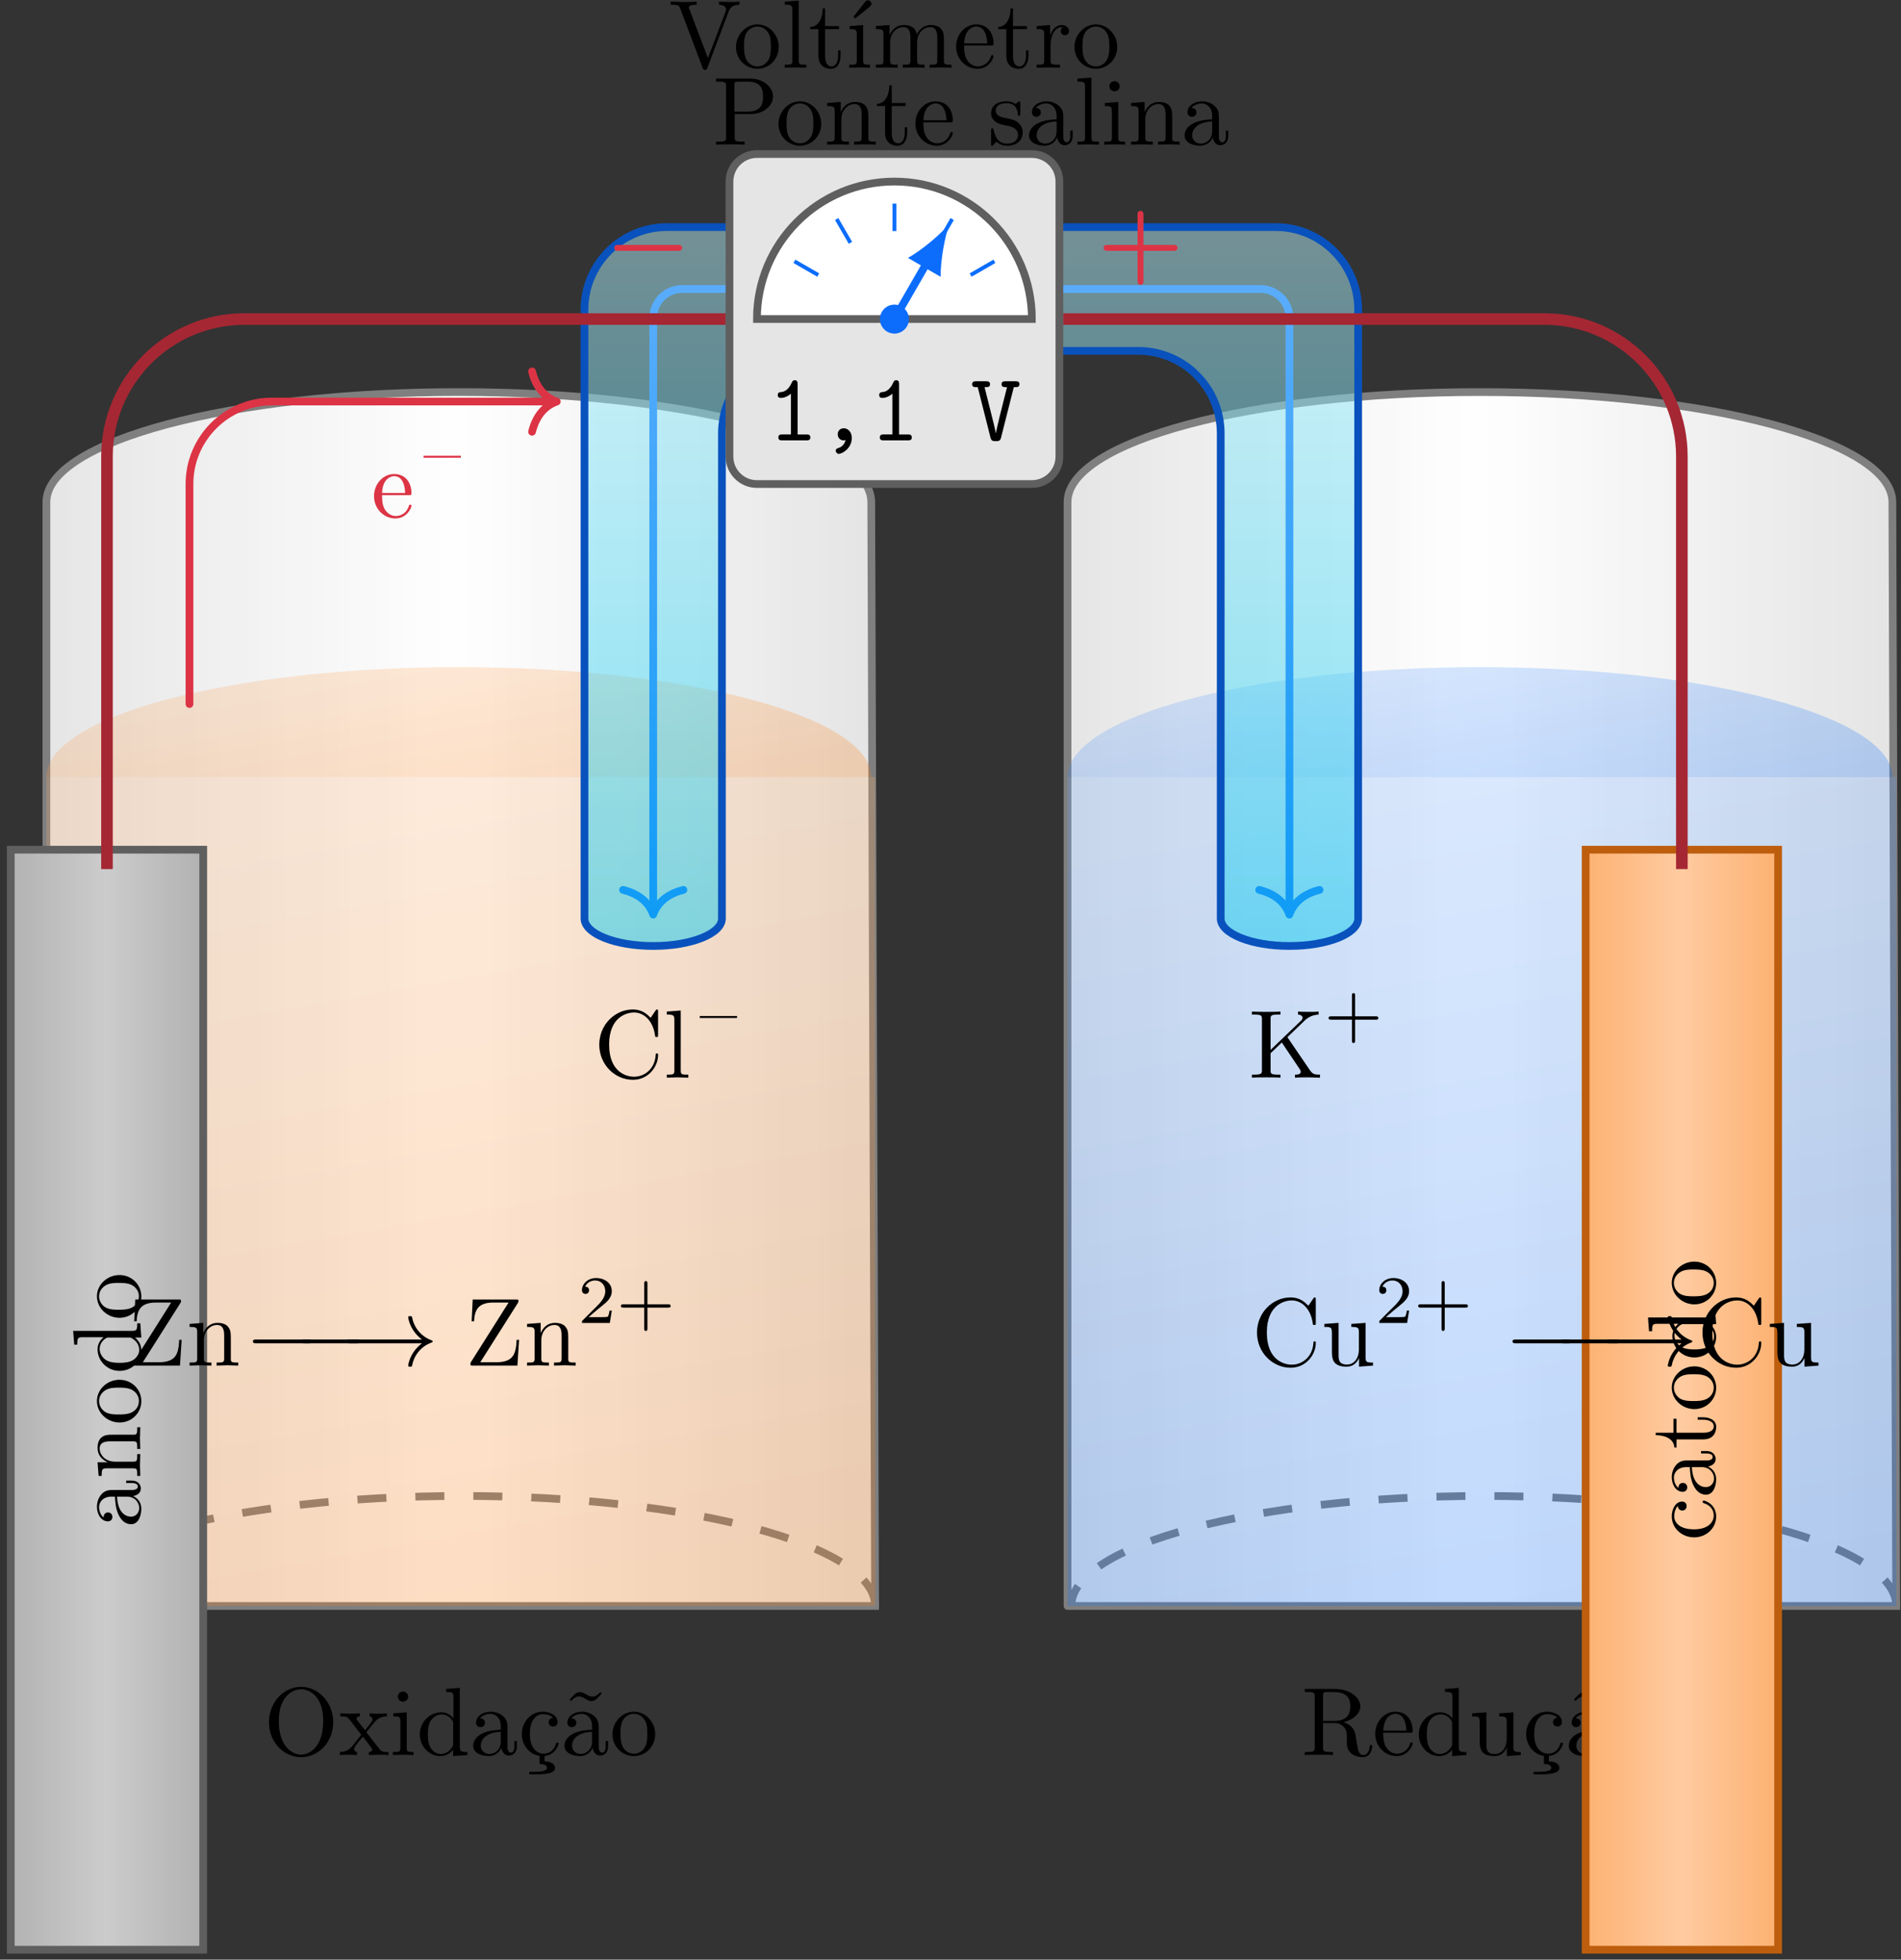 <?xml version="1.0" encoding="UTF-8"?>
<svg width="196pt" height="202pt" version="1.1" viewBox="0 0 196 202" xmlns="http://www.w3.org/2000/svg" xmlns:xlink="http://www.w3.org/1999/xlink">
<rect x="0" y="0" width="196" height="202" fill="#333333" stroke="none"/>
<defs>
<symbol id="av" overflow="visible">
<path d="m7.188-3.375c0-2.031-1.5-3.656-3.312-3.656-1.797 0-3.312 1.594-3.312 3.656 0 2.047 1.531 3.594 3.312 3.594 1.812 0 3.312-1.578 3.312-3.594zm-1.031-0.141c0 2.641-1.359 3.469-2.281 3.469-0.953 0-2.297-0.875-2.297-3.469 0-2.578 1.469-3.266 2.297-3.266 0.859 0 2.281 0.703 2.281 3.266z"/>
</symbol>
<symbol id="aq" overflow="visible">
<path d="m5.141 0v-0.312c-0.531 0-0.719-0.016-0.938-0.312l-1.344-1.719c0.297-0.375 0.672-0.859 0.922-1.125 0.312-0.359 0.719-0.516 1.188-0.516v-0.312c-0.266 0.016-0.562 0.031-0.828 0.031-0.297 0-0.828-0.016-0.953-0.031v0.312c0.219 0.016 0.297 0.141 0.297 0.312 0 0.156-0.109 0.281-0.156 0.344l-0.609 0.781-0.781-1.016c-0.094-0.094-0.094-0.109-0.094-0.172 0-0.156 0.156-0.25 0.344-0.25v-0.312l-1.078 0.031c-0.203 0-0.672-0.016-0.938-0.031v0.312c0.703 0 0.703 0 1.172 0.609l0.984 1.281c-0.469 0.594-0.469 0.625-0.938 1.188-0.469 0.578-1.062 0.594-1.266 0.594v0.312c0.25-0.016 0.562-0.031 0.828-0.031l0.938 0.031v-0.312c-0.219-0.031-0.281-0.156-0.281-0.312 0-0.219 0.281-0.547 0.891-1.266l0.766 1c0.078 0.109 0.203 0.266 0.203 0.328 0 0.094-0.094 0.25-0.359 0.25v0.312l1.078-0.031c0.266 0 0.656 0.016 0.953 0.031z"/>
</symbol>
<symbol id="v" overflow="visible">
<path d="m2.469 0v-0.312c-0.672 0-0.703-0.047-0.703-0.438v-3.656l-1.391 0.109v0.312c0.641 0 0.734 0.062 0.734 0.547v2.688c0 0.438-0.109 0.438-0.781 0.438v0.312l1.094-0.031c0.359 0 0.703 0.016 1.047 0.031zm-0.562-6.016c0-0.281-0.219-0.531-0.516-0.531-0.344 0-0.547 0.281-0.547 0.531 0 0.266 0.234 0.516 0.531 0.516 0.344 0 0.531-0.266 0.531-0.516z"/>
</symbol>
<symbol id="u" overflow="visible">
<path d="m5.25 0v-0.312c-0.688 0-0.781-0.062-0.781-0.562v-6.047l-1.422 0.109v0.312c0.688 0 0.766 0.062 0.766 0.562v2.156c-0.281-0.359-0.719-0.625-1.25-0.625-1.172 0-2.219 0.984-2.219 2.266 0 1.266 0.969 2.25 2.109 2.25 0.641 0 1.078-0.344 1.328-0.656v0.656zm-1.469-1.172c0 0.172 0 0.188-0.109 0.359-0.297 0.484-0.734 0.703-1.172 0.703-0.453 0-0.812-0.266-1.047-0.641-0.25-0.406-0.281-0.969-0.281-1.391 0-0.359 0.016-0.953 0.297-1.406 0.219-0.312 0.594-0.641 1.141-0.641 0.344 0 0.766 0.156 1.062 0.594 0.109 0.172 0.109 0.188 0.109 0.375z"/>
</symbol>
<symbol id="g" overflow="visible">
<path d="m4.812-0.891v-0.562h-0.25v0.562c0 0.578-0.25 0.641-0.359 0.641-0.328 0-0.359-0.453-0.359-0.5v-1.984c0-0.422 0-0.812-0.359-1.188-0.391-0.391-0.891-0.547-1.375-0.547-0.812 0-1.5 0.469-1.5 1.125 0 0.297 0.203 0.469 0.453 0.469 0.281 0 0.469-0.203 0.469-0.453 0-0.125-0.062-0.453-0.516-0.453 0.266-0.359 0.766-0.469 1.078-0.469 0.484 0 1.062 0.391 1.062 1.281v0.359c-0.516 0.031-1.219 0.062-1.844 0.359-0.75 0.344-1 0.859-1 1.297 0 0.812 0.969 1.062 1.594 1.062 0.672 0 1.125-0.406 1.312-0.859 0.047 0.391 0.312 0.812 0.781 0.812 0.203 0 0.812-0.141 0.812-0.953zm-1.656-0.5c0 0.938-0.719 1.281-1.172 1.281-0.484 0-0.891-0.344-0.891-0.844 0-0.547 0.406-1.375 2.062-1.438z"/>
</symbol>
<symbol id="t" overflow="visible">
<path d="m4.141-1.188c0-0.094-0.109-0.094-0.141-0.094-0.078 0-0.109 0.031-0.125 0.094-0.281 0.922-0.938 1.047-1.297 1.047-0.531 0-1.406-0.422-1.406-2.031 0-1.625 0.812-2.047 1.344-2.047 0.094 0 0.719 0.016 1.062 0.375-0.406 0.031-0.469 0.328-0.469 0.453 0 0.266 0.188 0.453 0.453 0.453s0.469-0.156 0.469-0.469c0-0.672-0.766-1.062-1.531-1.062-1.25 0-2.156 1.078-2.156 2.312 0 1.172 0.812 2.094 1.828 2.25v0.828c0.375 0 0.766 0.078 0.766 0.406 0 0.406-0.953 0.406-1.703 0.406h-0.125v0.266h0.25c1.078 0 2.406 0 2.406-0.672 0-0.469-0.531-0.672-1.078-0.672v-0.562c1.156-0.109 1.453-1.188 1.453-1.281z"/>
</symbol>
<symbol id="s" overflow="visible">
<path d="m4.812-0.891v-0.562h-0.25v0.562c0 0.578-0.25 0.641-0.359 0.641-0.328 0-0.359-0.453-0.359-0.5v-1.984c0-0.422 0-0.812-0.359-1.188-0.391-0.391-0.891-0.547-1.375-0.547-0.812 0-1.5 0.469-1.5 1.125 0 0.297 0.203 0.469 0.453 0.469 0.281 0 0.469-0.203 0.469-0.453 0-0.125-0.062-0.453-0.516-0.453 0.266-0.359 0.766-0.469 1.078-0.469 0.484 0 1.062 0.391 1.062 1.281v0.359c-0.516 0.031-1.219 0.062-1.844 0.359-0.75 0.344-1 0.859-1 1.297 0 0.812 0.969 1.062 1.594 1.062 0.672 0 1.125-0.406 1.312-0.859 0.047 0.391 0.312 0.812 0.781 0.812 0.203 0 0.812-0.141 0.812-0.953zm-1.656-0.5c0 0.938-0.719 1.281-1.172 1.281-0.484 0-0.891-0.344-0.891-0.844 0-0.547 0.406-1.375 2.062-1.438zm1-4.953-0.156-0.141s-0.375 0.469-0.812 0.469c-0.234 0-0.484-0.141-0.656-0.25-0.266-0.156-0.453-0.219-0.625-0.219-0.375 0-0.562 0.219-1.062 0.766l0.156 0.156s0.375-0.484 0.812-0.484c0.234 0 0.484 0.156 0.656 0.25 0.266 0.172 0.438 0.234 0.609 0.234 0.375 0 0.578-0.219 1.078-0.781z"/>
</symbol>
<symbol id="a" overflow="visible">
<path d="m4.688-2.141c0-1.266-0.984-2.328-2.188-2.328-1.25 0-2.219 1.094-2.219 2.328 0 1.297 1.031 2.25 2.203 2.25 1.203 0 2.203-0.984 2.203-2.25zm-0.812-0.078c0 0.359 0 0.906-0.219 1.344-0.234 0.453-0.672 0.734-1.156 0.734-0.438 0-0.875-0.203-1.141-0.672-0.25-0.438-0.25-1.047-0.25-1.406 0-0.391 0-0.922 0.234-1.359 0.266-0.453 0.734-0.672 1.141-0.672 0.438 0 0.859 0.219 1.125 0.656 0.266 0.422 0.266 1 0.266 1.375z"/>
</symbol>
<symbol id="r" overflow="visible">
<path d="m5.578-2.656h-0.25c-0.078 1.375-0.266 2.312-2.109 2.312h-1.641l3.875-6.109c0.062-0.109 0.062-0.125 0.062-0.203 0-0.156-0.047-0.156-0.25-0.156h-4.469l-0.109 2.25h0.25c0.062-1.125 0.375-1.938 2-1.938h1.562l-3.875 6.125c-0.062 0.109-0.062 0.125-0.062 0.203 0 0.172 0.047 0.172 0.25 0.172h4.594z"/>
</symbol>
<symbol id="e" overflow="visible">
<path d="m5.328 0v-0.312c-0.516 0-0.766 0-0.766-0.297v-1.906c0-0.859 0-1.156-0.312-1.516-0.141-0.172-0.469-0.375-1.047-0.375-0.734 0-1.203 0.422-1.484 1.047v-1.047l-1.406 0.109v0.312c0.703 0 0.781 0.062 0.781 0.562v2.672c0 0.438-0.109 0.438-0.781 0.438v0.312l1.141-0.031 1.109 0.031v-0.312c-0.672 0-0.781 0-0.781-0.438v-1.844c0-1.031 0.719-1.594 1.344-1.594 0.641 0 0.75 0.531 0.75 1.109v2.328c0 0.438-0.109 0.438-0.781 0.438v0.312l1.125-0.031z"/>
</symbol>
<symbol id="au" overflow="visible">
<path d="m7.297-0.875c0-0.062 0-0.172-0.125-0.172-0.109 0-0.109 0.094-0.125 0.156-0.062 0.719-0.406 0.891-0.656 0.891-0.484 0-0.562-0.516-0.703-1.438l-0.141-0.797c-0.172-0.641-0.656-0.969-1.203-1.156 0.953-0.234 1.734-0.844 1.734-1.625 0-0.953-1.141-1.797-2.594-1.797h-3.141v0.312h0.25c0.766 0 0.781 0.109 0.781 0.469v5.25c0 0.359-0.016 0.469-0.781 0.469h-0.25v0.312c0.359-0.031 1.078-0.031 1.453-0.031 0.391 0 1.109 0 1.469 0.031v-0.312h-0.25c-0.766 0-0.781-0.109-0.781-0.469v-2.516h1.141c0.156 0 0.578 0 0.938 0.344 0.375 0.344 0.375 0.656 0.375 1.328 0 0.641 0 1.047 0.406 1.422 0.406 0.359 0.953 0.422 1.25 0.422 0.781 0 0.953-0.812 0.953-1.094zm-2.25-4.141c0 0.688-0.234 1.5-1.703 1.5h-1.109v-2.578c0-0.234 0-0.359 0.219-0.391 0.094-0.016 0.391-0.016 0.594-0.016 0.891 0 2 0.047 2 1.484z"/>
</symbol>
<symbol id="d" overflow="visible">
<path d="m4.141-1.188c0-0.094-0.078-0.125-0.141-0.125-0.078 0-0.109 0.062-0.125 0.141-0.344 1.031-1.25 1.031-1.344 1.031-0.5 0-0.891-0.297-1.125-0.672-0.297-0.469-0.297-1.125-0.297-1.484h2.781c0.219 0 0.25 0 0.25-0.219 0-0.984-0.547-1.953-1.781-1.953-1.156 0-2.078 1.031-2.078 2.281 0 1.328 1.047 2.297 2.188 2.297 1.219 0 1.672-1.109 1.672-1.297zm-0.656-1.328h-2.375c0.062-1.484 0.906-1.734 1.25-1.734 1.016 0 1.125 1.344 1.125 1.734z"/>
</symbol>
<symbol id="k" overflow="visible">
<path d="m5.328 0v-0.312c-0.688 0-0.766-0.062-0.766-0.562v-3.531l-1.469 0.109v0.312c0.688 0 0.781 0.062 0.781 0.562v1.766c0 0.875-0.484 1.547-1.219 1.547-0.828 0-0.875-0.469-0.875-0.984v-3.312l-1.469 0.109v0.312c0.781 0 0.781 0.031 0.781 0.906v1.5c0 0.781 0 1.688 1.516 1.688 0.562 0 1-0.281 1.281-0.891v0.891z"/>
</symbol>
<symbol id="j" overflow="visible">
<path d="m6.625-2.328c0-0.094 0-0.172-0.125-0.172-0.109 0-0.109 0.062-0.125 0.172-0.078 1.422-1.141 2.234-2.234 2.234-0.609 0-2.562-0.328-2.562-3.312 0-2.969 1.953-3.312 2.562-3.312 1.078 0 1.969 0.906 2.172 2.359 0.016 0.141 0.016 0.172 0.156 0.172 0.156 0 0.156-0.031 0.156-0.234v-2.359c0-0.172 0-0.25-0.109-0.25-0.031 0-0.078 0-0.156 0.125l-0.5 0.734c-0.359-0.359-0.875-0.859-1.828-0.859-1.875 0-3.469 1.594-3.469 3.625 0 2.062 1.609 3.625 3.469 3.625 1.625 0 2.594-1.391 2.594-2.547z"/>
</symbol>
<symbol id="at" overflow="visible">
<path d="m6.219-4.953c0-0.984-0.984-1.859-2.344-1.859h-3.531v0.312h0.25c0.766 0 0.781 0.109 0.781 0.469v5.25c0 0.359-0.016 0.469-0.781 0.469h-0.25v0.312c0.359-0.031 1.094-0.031 1.469-0.031s1.125 0 1.484 0.031v-0.312h-0.25c-0.766 0-0.781-0.109-0.781-0.469v-2.375h1.688c1.188 0 2.266-0.797 2.266-1.797zm-1.031 0c0 0.469 0 1.547-1.578 1.547h-1.375v-2.688c0-0.344 0.016-0.406 0.484-0.406h0.891c1.578 0 1.578 1.062 1.578 1.547z"/>
</symbol>
<symbol id="i" overflow="visible">
<path d="m3.312-1.234v-0.562h-0.25v0.547c0 0.734-0.297 1.109-0.672 1.109-0.672 0-0.672-0.906-0.672-1.078v-2.766h1.438v-0.312h-1.438v-1.828h-0.25c0 0.812-0.297 1.875-1.281 1.922v0.219h0.844v2.75c0 1.219 0.938 1.344 1.297 1.344 0.703 0 0.984-0.703 0.984-1.344z"/>
</symbol>
<symbol id="as" overflow="visible">
<path d="m3.594-1.281c0-0.516-0.297-0.828-0.422-0.938-0.328-0.328-0.719-0.406-1.141-0.484-0.562-0.109-1.219-0.234-1.219-0.812 0-0.359 0.25-0.766 1.109-0.766 1.094 0 1.156 0.906 1.172 1.203 0 0.094 0.109 0.094 0.109 0.094 0.141 0 0.141-0.047 0.141-0.234v-1.016c0-0.156 0-0.234-0.109-0.234-0.047 0-0.078 0-0.203 0.125-0.031 0.031-0.125 0.125-0.172 0.156-0.375-0.281-0.781-0.281-0.938-0.281-1.219 0-1.594 0.672-1.594 1.234 0 0.344 0.156 0.625 0.422 0.844 0.328 0.25 0.609 0.312 1.328 0.453 0.219 0.047 1.031 0.203 1.031 0.922 0 0.5-0.344 0.906-1.125 0.906-0.844 0-1.203-0.562-1.391-1.422-0.031-0.125-0.031-0.156-0.141-0.156-0.125 0-0.125 0.062-0.125 0.234v1.328c0 0.172 0 0.234 0.109 0.234 0.047 0 0.062-0.016 0.25-0.203 0.016-0.016 0.016-0.031 0.203-0.219 0.438 0.406 0.891 0.422 1.094 0.422 1.141 0 1.609-0.672 1.609-1.391z"/>
</symbol>
<symbol id="h" overflow="visible">
<path d="m2.547 0v-0.312c-0.672 0-0.781 0-0.781-0.438v-6.172l-1.438 0.109v0.312c0.703 0 0.781 0.062 0.781 0.562v5.188c0 0.438-0.109 0.438-0.781 0.438v0.312l1.109-0.031z"/>
</symbol>
<symbol id="ar" overflow="visible">
<path d="m7.344 0v-0.312c-0.547 0-0.75-0.031-1.047-0.469l-2.312-3.391 1.797-1.734c0.078-0.078 0.609-0.578 1.422-0.594v-0.312c-0.266 0.031-0.578 0.031-0.859 0.031-0.359 0-0.922 0-1.266-0.031v0.312c0.406 0.016 0.469 0.234 0.469 0.328 0 0.156-0.109 0.266-0.188 0.328l-3.109 2.984v-3.172c0-0.359 0.016-0.469 0.781-0.469h0.234v-0.312c-0.344 0.031-1.078 0.031-1.469 0.031-0.375 0-1.125 0-1.469-0.031v0.312h0.234c0.766 0 0.797 0.109 0.797 0.469v5.25c0 0.359-0.031 0.469-0.797 0.469h-0.234v0.312c0.344-0.031 1.094-0.031 1.469-0.031s1.125 0 1.469 0.031v-0.312h-0.234c-0.766 0-0.781-0.109-0.781-0.469v-1.734l1.156-1.109 1.797 2.672c0.062 0.094 0.156 0.219 0.156 0.344 0 0.297-0.391 0.297-0.594 0.297v0.312c0.344-0.031 1.047-0.031 1.422-0.031z"/>
</symbol>
<symbol id="ap" overflow="visible">
<path d="m7.281-6.5v-0.312c-0.312 0.031-0.719 0.031-0.969 0.031l-1.141-0.031v0.312c0.516 0.016 0.734 0.266 0.734 0.5 0 0.078-0.031 0.141-0.047 0.203l-1.828 4.797-1.906-5.031c-0.062-0.141-0.062-0.172-0.062-0.172 0-0.297 0.562-0.297 0.812-0.297v-0.312c-0.359 0.031-1.047 0.031-1.422 0.031l-1.266-0.031v0.312c0.656 0 0.844 0 0.984 0.375l2.312 6.125c0.062 0.188 0.109 0.219 0.25 0.219 0.156 0 0.188-0.047 0.234-0.188l2.219-5.859c0.141-0.375 0.406-0.656 1.094-0.672z"/>
</symbol>
<symbol id="ao" overflow="visible">
<path d="m2.469 0v-0.312c-0.672 0-0.703-0.047-0.703-0.438v-3.656l-1.391 0.109v0.312c0.641 0 0.734 0.062 0.734 0.547v2.688c0 0.438-0.109 0.438-0.781 0.438v0.312l1.094-0.031c0.359 0 0.703 0.016 1.047 0.031zm0.156-6.594c0-0.188-0.188-0.359-0.359-0.359-0.156 0-0.266 0.109-0.297 0.172l-1.203 1.516 0.172 0.188 1.516-1.219c0.094-0.078 0.172-0.188 0.172-0.297z"/>
</symbol>
<symbol id="an" overflow="visible">
<path d="m8.109 0v-0.312c-0.516 0-0.766 0-0.781-0.297v-1.906c0-0.859 0-1.156-0.312-1.516-0.141-0.172-0.469-0.375-1.047-0.375-0.828 0-1.281 0.594-1.438 0.984-0.141-0.875-0.875-0.984-1.328-0.984-0.734 0-1.203 0.422-1.484 1.047v-1.047l-1.406 0.109v0.312c0.703 0 0.781 0.062 0.781 0.562v2.672c0 0.438-0.109 0.438-0.781 0.438v0.312l1.141-0.031 1.109 0.031v-0.312c-0.672 0-0.781 0-0.781-0.438v-1.844c0-1.031 0.719-1.594 1.344-1.594 0.641 0 0.75 0.531 0.75 1.109v2.328c0 0.438-0.109 0.438-0.781 0.438v0.312l1.125-0.031 1.109 0.031v-0.312c-0.656 0-0.766 0-0.766-0.438v-1.844c0-1.031 0.703-1.594 1.344-1.594 0.625 0 0.734 0.531 0.734 1.109v2.328c0 0.438-0.109 0.438-0.781 0.438v0.312l1.125-0.031z"/>
</symbol>
<symbol id="am" overflow="visible">
<path d="m3.625-3.797c0-0.312-0.312-0.609-0.734-0.609-0.734 0-1.094 0.672-1.219 1.094v-1.094l-1.391 0.109v0.312c0.703 0 0.781 0.062 0.781 0.562v2.672c0 0.438-0.109 0.438-0.781 0.438v0.312l1.141-0.031c0.391 0 0.859 0 1.266 0.031v-0.312h-0.219c-0.734 0-0.75-0.109-0.75-0.469v-1.531c0-0.984 0.422-1.875 1.172-1.875 0.062 0 0.094 0 0.109 0.016-0.031 0-0.234 0.125-0.234 0.391s0.219 0.422 0.438 0.422c0.172 0 0.422-0.125 0.422-0.438z"/>
</symbol>
<symbol id="q" overflow="visible">
<path d="m-0.891-4.812h-0.562v0.25h0.562c0.578 0 0.641 0.25 0.641 0.359 0 0.328-0.453 0.359-0.5 0.359h-1.984c-0.422 0-0.812 0-1.188 0.359-0.391 0.391-0.547 0.891-0.547 1.375 0 0.812 0.469 1.5 1.125 1.5 0.297 0 0.469-0.203 0.469-0.453 0-0.281-0.203-0.469-0.453-0.469-0.125 0-0.453 0.062-0.453 0.516-0.359-0.266-0.469-0.766-0.469-1.078 0-0.484 0.391-1.062 1.281-1.062h0.359c0.031 0.516 0.062 1.219 0.359 1.844 0.344 0.75 0.859 1 1.297 1 0.812 0 1.062-0.969 1.062-1.594 0-0.672-0.406-1.125-0.859-1.312 0.391-0.047 0.812-0.312 0.812-0.781 0-0.203-0.141-0.812-0.953-0.812zm-0.5 1.656c0.938 0 1.281 0.719 1.281 1.172 0 0.484-0.344 0.891-0.844 0.891-0.547 0-1.375-0.406-1.438-2.062z"/>
</symbol>
<symbol id="al" overflow="visible">
<path d="m0-5.328h-0.312c0 0.516 0 0.766-0.297 0.766h-1.906c-0.859 0-1.156 0-1.516 0.312-0.172 0.141-0.375 0.469-0.375 1.047 0 0.734 0.422 1.203 1.047 1.484h-1.047l0.109 1.406h0.312c0-0.703 0.062-0.781 0.562-0.781h2.672c0.438 0 0.438 0.109 0.438 0.781h0.312l-0.031-1.141 0.031-1.109h-0.312c0 0.672 0 0.781-0.438 0.781h-1.844c-1.031 0-1.594-0.719-1.594-1.344 0-0.641 0.531-0.75 1.109-0.75h2.328c0.438 0 0.438 0.109 0.438 0.781h0.312l-0.031-1.125z"/>
</symbol>
<symbol id="c" overflow="visible">
<path d="m-2.141-4.688c-1.266 0-2.328 0.984-2.328 2.188 0 1.25 1.094 2.219 2.328 2.219 1.297 0 2.25-1.031 2.25-2.203 0-1.203-0.984-2.203-2.25-2.203zm-0.078 0.812c0.359 0 0.906 0 1.344 0.219 0.453 0.234 0.734 0.672 0.734 1.156 0 0.438-0.203 0.875-0.672 1.141-0.438 0.25-1.047 0.25-1.406 0.25-0.391 0-0.922 0-1.359-0.234-0.453-0.266-0.672-0.734-0.672-1.141 0-0.438 0.219-0.859 0.656-1.125 0.422-0.266 1-0.266 1.375-0.266z"/>
</symbol>
<symbol id="p" overflow="visible">
<path d="m0-5.25h-0.312c0 0.688-0.062 0.781-0.562 0.781h-6.047l0.109 1.422h0.312c0-0.688 0.062-0.766 0.562-0.766h2.156c-0.359 0.281-0.625 0.719-0.625 1.25 0 1.172 0.984 2.219 2.266 2.219 1.266 0 2.25-0.969 2.25-2.109 0-0.641-0.344-1.078-0.656-1.328h0.656zm-1.172 1.469c0.172 0 0.188 0 0.359 0.109 0.484 0.297 0.703 0.734 0.703 1.172 0 0.453-0.266 0.812-0.641 1.047-0.406 0.25-0.969 0.281-1.391 0.281-0.359 0-0.953-0.016-1.406-0.297-0.312-0.219-0.641-0.594-0.641-1.141 0-0.344 0.156-0.766 0.594-1.062 0.172-0.109 0.188-0.109 0.375-0.109z"/>
</symbol>
<symbol id="ak" overflow="visible">
<path d="m-1.188-4.141c-0.094 0-0.094 0.109-0.094 0.141 0 0.078 0.031 0.109 0.094 0.125 0.922 0.281 1.047 0.938 1.047 1.297 0 0.531-0.422 1.406-2.031 1.406-1.625 0-2.047-0.812-2.047-1.344 0-0.094 0.016-0.719 0.375-1.062 0.031 0.406 0.328 0.469 0.453 0.469 0.266 0 0.453-0.188 0.453-0.453s-0.156-0.469-0.469-0.469c-0.672 0-1.062 0.766-1.062 1.531 0 1.25 1.078 2.156 2.312 2.156 1.281 0 2.266-0.984 2.266-2.141 0-1.328-1.203-1.656-1.297-1.656z"/>
</symbol>
<symbol id="aj" overflow="visible">
<path d="m-1.234-3.312h-0.562v0.25h0.547c0.734 0 1.109 0.297 1.109 0.672 0 0.672-0.906 0.672-1.078 0.672h-2.766v-1.438h-0.312v1.438h-1.828v0.25c0.812 0 1.875 0.297 1.922 1.281h0.219v-0.844h2.75c1.219 0 1.344-0.938 1.344-1.297 0-0.703-0.703-0.984-1.344-0.984z"/>
</symbol>
<symbol id="b" overflow="visible">
<path d="m6.922-2.5c0-0.188-0.188-0.188-0.328-0.188h-5.438c-0.141 0-0.328 0-0.328 0.188 0 0.203 0.188 0.203 0.328 0.203h5.438c0.141 0 0.328 0 0.328-0.203z"/>
</symbol>
<symbol id="o" overflow="visible">
<path d="m9.406-2.5c0-0.047-0.047-0.078-0.078-0.094-1.078-0.375-1.859-1.297-2.047-2.406-0.016-0.047-0.062-0.094-0.109-0.094h-0.188c-0.062 0-0.109 0.047-0.109 0.125 0.156 0.922 0.688 1.734 1.422 2.281h-7.547c-0.125 0-0.203 0.094-0.203 0.188 0 0.109 0.078 0.203 0.203 0.203h7.547c-0.734 0.547-1.266 1.359-1.422 2.281 0 0.078 0.047 0.125 0.109 0.125h0.188c0.047 0 0.094-0.047 0.109-0.094 0.188-1.109 0.969-2.031 2.047-2.406 0.031-0.016 0.078-0.047 0.078-0.109z"/>
</symbol>
<symbol id="n" overflow="visible">
<path d="m3.516-1.266h-0.234c-0.016 0.156-0.094 0.562-0.188 0.625-0.047 0.047-0.578 0.047-0.688 0.047h-1.281c0.734-0.641 0.984-0.844 1.391-1.172 0.516-0.406 1-0.844 1-1.5 0-0.844-0.734-1.359-1.625-1.359-0.859 0-1.453 0.609-1.453 1.25 0 0.344 0.297 0.391 0.375 0.391 0.156 0 0.359-0.125 0.359-0.375 0-0.125-0.047-0.375-0.406-0.375 0.219-0.484 0.688-0.641 1.016-0.641 0.703 0 1.062 0.547 1.062 1.109 0 0.609-0.438 1.078-0.656 1.328l-1.672 1.672c-0.078 0.062-0.078 0.078-0.078 0.266h2.875z"/>
</symbol>
<symbol id="f" overflow="visible">
<path d="m5.609-1.734c0-0.188-0.156-0.188-0.25-0.188h-2.141v-2.141c0-0.078 0-0.25-0.156-0.25-0.172 0-0.172 0.156-0.172 0.25v2.141h-2.141c-0.094 0-0.266 0-0.266 0.172s0.156 0.172 0.266 0.172h2.141v2.141c0 0.094 0 0.266 0.156 0.266 0.172 0 0.172-0.172 0.172-0.266v-2.141h2.141c0.094 0 0.25 0 0.25-0.156z"/>
</symbol>
<symbol id="m" overflow="visible">
<path d="m3.906-1.75v-0.203h-3.844v0.203z"/>
</symbol>
<symbol id="l" overflow="visible">
<path d="m4.406-0.297c0-0.312-0.234-0.312-0.406-0.312h-0.906v-5.188c0-0.156 0-0.406-0.297-0.406-0.188 0-0.25 0.125-0.297 0.234-0.375 0.859-0.891 0.969-1.078 0.984-0.172 0.016-0.375 0.031-0.375 0.312 0 0.25 0.172 0.297 0.328 0.297 0.188 0 0.594-0.062 1.031-0.438v4.203h-0.906c-0.156 0-0.391 0-0.391 0.312 0 0.297 0.25 0.297 0.391 0.297h2.5c0.156 0 0.406 0 0.406-0.297z"/>
</symbol>
<symbol id="ai" overflow="visible">
<path d="m3.453-0.25c0-0.609-0.391-1-0.828-1-0.406 0-0.625 0.297-0.625 0.625 0 0.375 0.281 0.625 0.609 0.625 0.062 0 0.125-0.016 0.203-0.031-0.156 0.625-0.625 0.781-0.734 0.812s-0.281 0.094-0.281 0.281c0 0.156 0.141 0.328 0.312 0.328 0.328 0 1.344-0.547 1.344-1.641z"/>
</symbol>
<symbol id="ah" overflow="visible">
<path d="m5.047-5.797c0-0.297-0.266-0.297-0.406-0.297h-1.016c-0.156 0-0.422 0-0.422 0.297 0 0.312 0.219 0.312 0.562 0.312l-0.766 3.047c-0.125 0.531-0.312 1.297-0.391 1.719-0.062-0.344-0.094-0.516-0.188-0.891l-0.969-3.875c0.344 0 0.562 0 0.562-0.312 0-0.297-0.266-0.297-0.406-0.297h-1.016c-0.156 0-0.422 0-0.422 0.297 0 0.312 0.219 0.312 0.578 0.312l1.312 5.188c0.094 0.375 0.266 0.375 0.547 0.375 0.266 0 0.469 0 0.547-0.375l1.312-5.188c0.359 0 0.578 0 0.578-0.312z"/>
</symbol>
<symbol id="ag" overflow="visible">
<path d="m7.5-2.188c0.141 0 0.438 0 0.438-0.312 0-0.297-0.281-0.297-0.438-0.297h-6.094c-0.156 0-0.453 0-0.453 0.297 0 0.312 0.297 0.312 0.453 0.312z"/>
</symbol>
<symbol id="af" overflow="visible">
<path d="m4.75-2.188h3.078c0.141 0 0.438 0 0.438-0.312 0-0.297-0.297-0.297-0.438-0.297h-3.078v-3.094c0-0.125 0-0.422-0.297-0.422-0.312 0-0.312 0.297-0.312 0.422v3.094h-3.078c-0.141 0-0.422 0-0.422 0.297 0 0.312 0.297 0.312 0.422 0.312h3.078v3.078c0 0.125 0 0.422 0.312 0.422 0.297 0 0.297-0.281 0.297-0.422z"/>
</symbol>
<clipPath id="bn">
<path d="m4 40h87v126h-87z"/>
</clipPath>
<clipPath id="bd">
<path d="m4.785 165.55v-113.79c0-6.262 19.039-11.34 42.523-11.34 23.48 0 42.52 5.078 42.52 11.34l0.398 113.79h-85.441"/>
</clipPath>
<linearGradient id="ae" x2="0" y1="25.003" y2="74.997" gradientTransform="matrix(0 -2.503 -1.709 0 132.96 228.12)" gradientUnits="userSpaceOnUse">
<stop stop-color="#e5e5e5" offset="0"/>
<stop stop-color="#e5e5e5" offset=".016"/>
<stop stop-color="#e6e6e6" offset=".031"/>
<stop stop-color="#e7e7e7" offset=".047"/>
<stop stop-color="#e8e8e8" offset=".062"/>
<stop stop-color="#e9e9e9" offset=".078"/>
<stop stop-color="#e9e9e9" offset=".094"/>
<stop stop-color="#eaeaea" offset=".109"/>
<stop stop-color="#ebebeb" offset=".125"/>
<stop stop-color="#ececec" offset=".141"/>
<stop stop-color="#ededed" offset=".156"/>
<stop stop-color="#ededed" offset=".172"/>
<stop stop-color="#eee" offset=".188"/>
<stop stop-color="#efefef" offset=".203"/>
<stop stop-color="#f0f0f0" offset=".219"/>
<stop stop-color="#f1f1f1" offset=".234"/>
<stop stop-color="#f1f1f1" offset=".25"/>
<stop stop-color="#f2f2f2" offset=".266"/>
<stop stop-color="#f3f3f3" offset=".281"/>
<stop stop-color="#f4f4f4" offset=".297"/>
<stop stop-color="#f5f5f5" offset=".312"/>
<stop stop-color="#f5f5f5" offset=".328"/>
<stop stop-color="#f6f6f6" offset=".344"/>
<stop stop-color="#f7f7f7" offset=".359"/>
<stop stop-color="#f8f8f8" offset=".375"/>
<stop stop-color="#f9f9f9" offset=".391"/>
<stop stop-color="#f9f9f9" offset=".406"/>
<stop stop-color="#fafafa" offset=".422"/>
<stop stop-color="#fbfbfb" offset=".438"/>
<stop stop-color="#fcfcfc" offset=".453"/>
<stop stop-color="#fdfdfd" offset=".469"/>
<stop stop-color="#fdfdfd" offset=".484"/>
<stop stop-color="#fefefe" offset=".5"/>
<stop stop-color="#fefefe" offset=".516"/>
<stop stop-color="#fdfdfd" offset=".531"/>
<stop stop-color="#fdfdfd" offset=".547"/>
<stop stop-color="#fcfcfc" offset=".562"/>
<stop stop-color="#fbfbfb" offset=".578"/>
<stop stop-color="#fafafa" offset=".594"/>
<stop stop-color="#f9f9f9" offset=".609"/>
<stop stop-color="#f9f9f9" offset=".625"/>
<stop stop-color="#f8f8f8" offset=".641"/>
<stop stop-color="#f7f7f7" offset=".656"/>
<stop stop-color="#f6f6f6" offset=".672"/>
<stop stop-color="#f5f5f5" offset=".688"/>
<stop stop-color="#f5f5f5" offset=".703"/>
<stop stop-color="#f4f4f4" offset=".719"/>
<stop stop-color="#f3f3f3" offset=".734"/>
<stop stop-color="#f2f2f2" offset=".75"/>
<stop stop-color="#f1f1f1" offset=".766"/>
<stop stop-color="#f1f1f1" offset=".781"/>
<stop stop-color="#f0f0f0" offset=".797"/>
<stop stop-color="#efefef" offset=".812"/>
<stop stop-color="#eee" offset=".828"/>
<stop stop-color="#ededed" offset=".844"/>
<stop stop-color="#ededed" offset=".859"/>
<stop stop-color="#ececec" offset=".875"/>
<stop stop-color="#ebebeb" offset=".891"/>
<stop stop-color="#eaeaea" offset=".906"/>
<stop stop-color="#e9e9e9" offset=".922"/>
<stop stop-color="#e9e9e9" offset=".938"/>
<stop stop-color="#e8e8e8" offset=".953"/>
<stop stop-color="#e7e7e7" offset=".969"/>
<stop stop-color="#e6e6e6" offset=".984"/>
<stop stop-color="#e5e5e5" offset="1"/>
</linearGradient>
<clipPath id="bc">
<path d="m4.785 80.109h85.441v85.438h-85.441z"/>
</clipPath>
<clipPath id="bb">
<path d="m-21.418 221.26 167.36-29.508-29.508-167.36-167.36 29.512z"/>
</clipPath>
<linearGradient id="ad" x2="0" y1="20.878" y2="79.122" gradientTransform="matrix(1.673 -.295 -.295 -1.673 -21.417 221.26)" gradientUnits="userSpaceOnUse">
<stop stop-color="#fd7e13" stop-opacity=".25" offset="0"/>
<stop stop-color="#fd7e13" stop-opacity=".25" offset=".062"/>
<stop stop-color="#fd7e14" stop-opacity=".25" offset=".078"/>
<stop stop-color="#fd7e15" stop-opacity=".25" offset=".086"/>
<stop stop-color="#fd7f16" stop-opacity=".25" offset=".094"/>
<stop stop-color="#fd7f16" stop-opacity=".25" offset=".102"/>
<stop stop-color="#fd8017" stop-opacity=".25" offset=".109"/>
<stop stop-color="#fd8018" stop-opacity=".25" offset=".117"/>
<stop stop-color="#fd8119" stop-opacity=".25" offset=".125"/>
<stop stop-color="#fd811a" stop-opacity=".25" offset=".133"/>
<stop stop-color="#fd811b" stop-opacity=".25" offset=".141"/>
<stop stop-color="#fd821c" stop-opacity=".25" offset=".148"/>
<stop stop-color="#fd821c" stop-opacity=".25" offset=".156"/>
<stop stop-color="#fd831d" stop-opacity=".25" offset=".164"/>
<stop stop-color="#fd831e" stop-opacity=".25" offset=".172"/>
<stop stop-color="#fd841f" stop-opacity=".25" offset=".18"/>
<stop stop-color="#fd8420" stop-opacity=".25" offset=".188"/>
<stop stop-color="#fd8521" stop-opacity=".25" offset=".195"/>
<stop stop-color="#fd8522" stop-opacity=".25" offset=".203"/>
<stop stop-color="#fd8622" stop-opacity=".25" offset=".211"/>
<stop stop-color="#fd8623" stop-opacity=".25" offset=".219"/>
<stop stop-color="#fd8724" stop-opacity=".25" offset=".227"/>
<stop stop-color="#fd8725" stop-opacity=".25" offset=".234"/>
<stop stop-color="#fd8826" stop-opacity=".25" offset=".242"/>
<stop stop-color="#fd8827" stop-opacity=".25" offset=".25"/>
<stop stop-color="#fd8928" stop-opacity=".25" offset=".258"/>
<stop stop-color="#fd8928" stop-opacity=".25" offset=".266"/>
<stop stop-color="#fd8929" stop-opacity=".25" offset=".273"/>
<stop stop-color="#fd8a2a" stop-opacity=".25" offset=".281"/>
<stop stop-color="#fd8a2b" stop-opacity=".25" offset=".289"/>
<stop stop-color="#fd8b2c" stop-opacity=".25" offset=".297"/>
<stop stop-color="#fd8b2d" stop-opacity=".25" offset=".305"/>
<stop stop-color="#fd8c2e" stop-opacity=".25" offset=".312"/>
<stop stop-color="#fd8c2e" stop-opacity=".25" offset=".32"/>
<stop stop-color="#fd8d2f" stop-opacity=".25" offset=".328"/>
<stop stop-color="#fd8d30" stop-opacity=".25" offset=".336"/>
<stop stop-color="#fd8e31" stop-opacity=".25" offset=".344"/>
<stop stop-color="#fd8e32" stop-opacity=".25" offset=".352"/>
<stop stop-color="#fd8f33" stop-opacity=".25" offset=".359"/>
<stop stop-color="#fd8f34" stop-opacity=".25" offset=".367"/>
<stop stop-color="#fd9034" stop-opacity=".25" offset=".375"/>
<stop stop-color="#fd9035" stop-opacity=".25" offset=".383"/>
<stop stop-color="#fd9036" stop-opacity=".25" offset=".391"/>
<stop stop-color="#fd9137" stop-opacity=".25" offset=".398"/>
<stop stop-color="#fd9138" stop-opacity=".25" offset=".406"/>
<stop stop-color="#fd9239" stop-opacity=".25" offset=".414"/>
<stop stop-color="#fd923a" stop-opacity=".25" offset=".422"/>
<stop stop-color="#fd933a" stop-opacity=".25" offset=".43"/>
<stop stop-color="#fd933b" stop-opacity=".25" offset=".438"/>
<stop stop-color="#fd943c" stop-opacity=".25" offset=".445"/>
<stop stop-color="#fd943d" stop-opacity=".25" offset=".453"/>
<stop stop-color="#fd953e" stop-opacity=".25" offset=".461"/>
<stop stop-color="#fd953f" stop-opacity=".25" offset=".469"/>
<stop stop-color="#fd9640" stop-opacity=".25" offset=".477"/>
<stop stop-color="#fd9640" stop-opacity=".25" offset=".484"/>
<stop stop-color="#fd9741" stop-opacity=".25" offset=".492"/>
<stop stop-color="#fd9742" stop-opacity=".25" offset=".5"/>
<stop stop-color="#fd9843" stop-opacity=".25" offset=".508"/>
<stop stop-color="#fd9844" stop-opacity=".25" offset=".516"/>
<stop stop-color="#fd9845" stop-opacity=".25" offset=".523"/>
<stop stop-color="#fd9945" stop-opacity=".25" offset=".531"/>
<stop stop-color="#fd9946" stop-opacity=".25" offset=".539"/>
<stop stop-color="#fd9a47" stop-opacity=".25" offset=".547"/>
<stop stop-color="#fd9a48" stop-opacity=".25" offset=".555"/>
<stop stop-color="#fd9b49" stop-opacity=".25" offset=".562"/>
<stop stop-color="#fd9b4a" stop-opacity=".25" offset=".57"/>
<stop stop-color="#fd9c4b" stop-opacity=".25" offset=".578"/>
<stop stop-color="#fd9c4b" stop-opacity=".25" offset=".586"/>
<stop stop-color="#fd9d4c" stop-opacity=".25" offset=".594"/>
<stop stop-color="#fd9d4d" stop-opacity=".25" offset=".602"/>
<stop stop-color="#fd9e4e" stop-opacity=".25" offset=".609"/>
<stop stop-color="#fd9e4f" stop-opacity=".25" offset=".617"/>
<stop stop-color="#fd9f50" stop-opacity=".25" offset=".625"/>
<stop stop-color="#fd9f51" stop-opacity=".25" offset=".633"/>
<stop stop-color="#fda051" stop-opacity=".25" offset=".641"/>
<stop stop-color="#fda052" stop-opacity=".25" offset=".648"/>
<stop stop-color="#fda053" stop-opacity=".25" offset=".656"/>
<stop stop-color="#fda154" stop-opacity=".25" offset=".664"/>
<stop stop-color="#fda155" stop-opacity=".25" offset=".672"/>
<stop stop-color="#fda256" stop-opacity=".25" offset=".68"/>
<stop stop-color="#fda257" stop-opacity=".25" offset=".688"/>
<stop stop-color="#fda357" stop-opacity=".25" offset=".695"/>
<stop stop-color="#fda358" stop-opacity=".25" offset=".703"/>
<stop stop-color="#fda459" stop-opacity=".25" offset=".711"/>
<stop stop-color="#fda45a" stop-opacity=".25" offset=".719"/>
<stop stop-color="#fda55b" stop-opacity=".25" offset=".727"/>
<stop stop-color="#fda55c" stop-opacity=".25" offset=".734"/>
<stop stop-color="#fda65d" stop-opacity=".25" offset=".742"/>
<stop stop-color="#fda65d" stop-opacity=".25" offset=".75"/>
<stop stop-color="#fda75e" stop-opacity=".25" offset=".758"/>
<stop stop-color="#fda75f" stop-opacity=".25" offset=".766"/>
<stop stop-color="#fda760" stop-opacity=".25" offset=".773"/>
<stop stop-color="#fda861" stop-opacity=".25" offset=".781"/>
<stop stop-color="#fda862" stop-opacity=".25" offset=".789"/>
<stop stop-color="#fda963" stop-opacity=".25" offset=".797"/>
<stop stop-color="#fda963" stop-opacity=".25" offset=".805"/>
<stop stop-color="#fdaa64" stop-opacity=".25" offset=".812"/>
<stop stop-color="#fdaa65" stop-opacity=".25" offset=".82"/>
<stop stop-color="#fdab66" stop-opacity=".25" offset=".828"/>
<stop stop-color="#fdab67" stop-opacity=".25" offset=".836"/>
<stop stop-color="#fdac68" stop-opacity=".25" offset=".844"/>
<stop stop-color="#fdac69" stop-opacity=".25" offset=".852"/>
<stop stop-color="#fdad69" stop-opacity=".25" offset=".859"/>
<stop stop-color="#fdad6a" stop-opacity=".25" offset=".867"/>
<stop stop-color="#fdae6b" stop-opacity=".25" offset=".875"/>
<stop stop-color="#fdae6c" stop-opacity=".25" offset=".883"/>
<stop stop-color="#fdaf6d" stop-opacity=".25" offset=".891"/>
<stop stop-color="#fdaf6e" stop-opacity=".25" offset=".898"/>
<stop stop-color="#fdaf6f" stop-opacity=".25" offset=".906"/>
<stop stop-color="#fdb06f" stop-opacity=".25" offset=".914"/>
<stop stop-color="#fdb070" stop-opacity=".25" offset=".922"/>
<stop stop-color="#fdb171" stop-opacity=".25" offset=".938"/>
<stop stop-color="#fdb171" stop-opacity=".25" offset="1"/>
</linearGradient>
<clipPath id="ba">
<path d="m4 68h86v13h-86z"/>
</clipPath>
<clipPath id="az">
<path d="m4.785 80.109c0-6.262 19.039-11.34 42.523-11.34 23.48 0 42.52 5.078 42.52 11.34z"/>
</clipPath>
<clipPath id="ay">
<path d="m-21.297 109.14 144.94-25.555-7.731-43.848-144.94 25.555z"/>
</clipPath>
<linearGradient id="ac" x2="0" y1="20.877" y2="79.123" gradientTransform="matrix(1.449 -.256 -.077 -.438 -21.295 109.14)" gradientUnits="userSpaceOnUse">
<stop stop-color="#fd7e13" stop-opacity=".25" offset="0"/>
<stop stop-color="#fd7e13" stop-opacity=".25" offset=".062"/>
<stop stop-color="#fd7e14" stop-opacity=".25" offset=".078"/>
<stop stop-color="#fd7e15" stop-opacity=".25" offset=".086"/>
<stop stop-color="#fd7f16" stop-opacity=".25" offset=".094"/>
<stop stop-color="#fd7f16" stop-opacity=".25" offset=".102"/>
<stop stop-color="#fd8017" stop-opacity=".25" offset=".109"/>
<stop stop-color="#fd8018" stop-opacity=".25" offset=".117"/>
<stop stop-color="#fd8119" stop-opacity=".25" offset=".125"/>
<stop stop-color="#fd811a" stop-opacity=".25" offset=".133"/>
<stop stop-color="#fd811b" stop-opacity=".25" offset=".141"/>
<stop stop-color="#fd821c" stop-opacity=".25" offset=".148"/>
<stop stop-color="#fd821c" stop-opacity=".25" offset=".156"/>
<stop stop-color="#fd831d" stop-opacity=".25" offset=".164"/>
<stop stop-color="#fd831e" stop-opacity=".25" offset=".172"/>
<stop stop-color="#fd841f" stop-opacity=".25" offset=".18"/>
<stop stop-color="#fd8420" stop-opacity=".25" offset=".188"/>
<stop stop-color="#fd8521" stop-opacity=".25" offset=".195"/>
<stop stop-color="#fd8522" stop-opacity=".25" offset=".203"/>
<stop stop-color="#fd8622" stop-opacity=".25" offset=".211"/>
<stop stop-color="#fd8623" stop-opacity=".25" offset=".219"/>
<stop stop-color="#fd8724" stop-opacity=".25" offset=".227"/>
<stop stop-color="#fd8725" stop-opacity=".25" offset=".234"/>
<stop stop-color="#fd8826" stop-opacity=".25" offset=".242"/>
<stop stop-color="#fd8827" stop-opacity=".25" offset=".25"/>
<stop stop-color="#fd8928" stop-opacity=".25" offset=".258"/>
<stop stop-color="#fd8928" stop-opacity=".25" offset=".266"/>
<stop stop-color="#fd8929" stop-opacity=".25" offset=".273"/>
<stop stop-color="#fd8a2a" stop-opacity=".25" offset=".281"/>
<stop stop-color="#fd8a2b" stop-opacity=".25" offset=".289"/>
<stop stop-color="#fd8b2c" stop-opacity=".25" offset=".297"/>
<stop stop-color="#fd8b2d" stop-opacity=".25" offset=".305"/>
<stop stop-color="#fd8c2e" stop-opacity=".25" offset=".312"/>
<stop stop-color="#fd8c2e" stop-opacity=".25" offset=".32"/>
<stop stop-color="#fd8d2f" stop-opacity=".25" offset=".328"/>
<stop stop-color="#fd8d30" stop-opacity=".25" offset=".336"/>
<stop stop-color="#fd8e31" stop-opacity=".25" offset=".344"/>
<stop stop-color="#fd8e32" stop-opacity=".25" offset=".352"/>
<stop stop-color="#fd8f33" stop-opacity=".25" offset=".359"/>
<stop stop-color="#fd8f34" stop-opacity=".25" offset=".367"/>
<stop stop-color="#fd9034" stop-opacity=".25" offset=".375"/>
<stop stop-color="#fd9035" stop-opacity=".25" offset=".383"/>
<stop stop-color="#fd9036" stop-opacity=".25" offset=".391"/>
<stop stop-color="#fd9137" stop-opacity=".25" offset=".398"/>
<stop stop-color="#fd9138" stop-opacity=".25" offset=".406"/>
<stop stop-color="#fd9239" stop-opacity=".25" offset=".414"/>
<stop stop-color="#fd923a" stop-opacity=".25" offset=".422"/>
<stop stop-color="#fd933a" stop-opacity=".25" offset=".43"/>
<stop stop-color="#fd933b" stop-opacity=".25" offset=".438"/>
<stop stop-color="#fd943c" stop-opacity=".25" offset=".445"/>
<stop stop-color="#fd943d" stop-opacity=".25" offset=".453"/>
<stop stop-color="#fd953e" stop-opacity=".25" offset=".461"/>
<stop stop-color="#fd953f" stop-opacity=".25" offset=".469"/>
<stop stop-color="#fd9640" stop-opacity=".25" offset=".477"/>
<stop stop-color="#fd9640" stop-opacity=".25" offset=".484"/>
<stop stop-color="#fd9741" stop-opacity=".25" offset=".492"/>
<stop stop-color="#fd9742" stop-opacity=".25" offset=".5"/>
<stop stop-color="#fd9843" stop-opacity=".25" offset=".508"/>
<stop stop-color="#fd9844" stop-opacity=".25" offset=".516"/>
<stop stop-color="#fd9845" stop-opacity=".25" offset=".523"/>
<stop stop-color="#fd9945" stop-opacity=".25" offset=".531"/>
<stop stop-color="#fd9946" stop-opacity=".25" offset=".539"/>
<stop stop-color="#fd9a47" stop-opacity=".25" offset=".547"/>
<stop stop-color="#fd9a48" stop-opacity=".25" offset=".555"/>
<stop stop-color="#fd9b49" stop-opacity=".25" offset=".562"/>
<stop stop-color="#fd9b4a" stop-opacity=".25" offset=".57"/>
<stop stop-color="#fd9c4b" stop-opacity=".25" offset=".578"/>
<stop stop-color="#fd9c4b" stop-opacity=".25" offset=".586"/>
<stop stop-color="#fd9d4c" stop-opacity=".25" offset=".594"/>
<stop stop-color="#fd9d4d" stop-opacity=".25" offset=".602"/>
<stop stop-color="#fd9e4e" stop-opacity=".25" offset=".609"/>
<stop stop-color="#fd9e4f" stop-opacity=".25" offset=".617"/>
<stop stop-color="#fd9f50" stop-opacity=".25" offset=".625"/>
<stop stop-color="#fd9f51" stop-opacity=".25" offset=".633"/>
<stop stop-color="#fda051" stop-opacity=".25" offset=".641"/>
<stop stop-color="#fda052" stop-opacity=".25" offset=".648"/>
<stop stop-color="#fda053" stop-opacity=".25" offset=".656"/>
<stop stop-color="#fda154" stop-opacity=".25" offset=".664"/>
<stop stop-color="#fda155" stop-opacity=".25" offset=".672"/>
<stop stop-color="#fda256" stop-opacity=".25" offset=".68"/>
<stop stop-color="#fda257" stop-opacity=".25" offset=".688"/>
<stop stop-color="#fda357" stop-opacity=".25" offset=".695"/>
<stop stop-color="#fda358" stop-opacity=".25" offset=".703"/>
<stop stop-color="#fda459" stop-opacity=".25" offset=".711"/>
<stop stop-color="#fda45a" stop-opacity=".25" offset=".719"/>
<stop stop-color="#fda55b" stop-opacity=".25" offset=".727"/>
<stop stop-color="#fda55c" stop-opacity=".25" offset=".734"/>
<stop stop-color="#fda65d" stop-opacity=".25" offset=".742"/>
<stop stop-color="#fda65d" stop-opacity=".25" offset=".75"/>
<stop stop-color="#fda75e" stop-opacity=".25" offset=".758"/>
<stop stop-color="#fda75f" stop-opacity=".25" offset=".766"/>
<stop stop-color="#fda760" stop-opacity=".25" offset=".773"/>
<stop stop-color="#fda861" stop-opacity=".25" offset=".781"/>
<stop stop-color="#fda862" stop-opacity=".25" offset=".789"/>
<stop stop-color="#fda963" stop-opacity=".25" offset=".797"/>
<stop stop-color="#fda963" stop-opacity=".25" offset=".805"/>
<stop stop-color="#fdaa64" stop-opacity=".25" offset=".812"/>
<stop stop-color="#fdaa65" stop-opacity=".25" offset=".82"/>
<stop stop-color="#fdab66" stop-opacity=".25" offset=".828"/>
<stop stop-color="#fdab67" stop-opacity=".25" offset=".836"/>
<stop stop-color="#fdac68" stop-opacity=".25" offset=".844"/>
<stop stop-color="#fdac69" stop-opacity=".25" offset=".852"/>
<stop stop-color="#fdad69" stop-opacity=".25" offset=".859"/>
<stop stop-color="#fdad6a" stop-opacity=".25" offset=".867"/>
<stop stop-color="#fdae6b" stop-opacity=".25" offset=".875"/>
<stop stop-color="#fdae6c" stop-opacity=".25" offset=".883"/>
<stop stop-color="#fdaf6d" stop-opacity=".25" offset=".891"/>
<stop stop-color="#fdaf6e" stop-opacity=".25" offset=".898"/>
<stop stop-color="#fdaf6f" stop-opacity=".25" offset=".906"/>
<stop stop-color="#fdb06f" stop-opacity=".25" offset=".914"/>
<stop stop-color="#fdb070" stop-opacity=".25" offset=".922"/>
<stop stop-color="#fdb171" stop-opacity=".25" offset=".938"/>
<stop stop-color="#fdb171" stop-opacity=".25" offset="1"/>
</linearGradient>
<clipPath id="ax">
<path d="m1.109 87.594h19.844v113.39h-19.844z"/>
</clipPath>
<linearGradient id="ab" x2="0" y1="25.003" y2="74.997" gradientTransform="matrix(0 -2.268 -.397 0 30.876 257.69)" gradientUnits="userSpaceOnUse">
<stop stop-color="#b2b2b2" offset="0"/>
<stop stop-color="#b2b2b2" offset=".016"/>
<stop stop-color="#b3b3b3" offset=".031"/>
<stop stop-color="#b4b4b4" offset=".047"/>
<stop stop-color="#b5b5b5" offset=".062"/>
<stop stop-color="#b6b6b6" offset=".078"/>
<stop stop-color="#b6b6b6" offset=".094"/>
<stop stop-color="#b7b7b7" offset=".109"/>
<stop stop-color="#b8b8b8" offset=".125"/>
<stop stop-color="#b9b9b9" offset=".141"/>
<stop stop-color="#bababa" offset=".156"/>
<stop stop-color="#bababa" offset=".172"/>
<stop stop-color="#bbb" offset=".188"/>
<stop stop-color="#bcbcbc" offset=".203"/>
<stop stop-color="#bdbdbd" offset=".219"/>
<stop stop-color="#bebebe" offset=".234"/>
<stop stop-color="#bebebe" offset=".25"/>
<stop stop-color="#bfbfbf" offset=".266"/>
<stop stop-color="#c0c0c0" offset=".281"/>
<stop stop-color="#c1c1c1" offset=".297"/>
<stop stop-color="#c2c2c2" offset=".312"/>
<stop stop-color="#c2c2c2" offset=".328"/>
<stop stop-color="#c3c3c3" offset=".344"/>
<stop stop-color="#c4c4c4" offset=".359"/>
<stop stop-color="#c5c5c5" offset=".375"/>
<stop stop-color="#c6c6c6" offset=".391"/>
<stop stop-color="#c6c6c6" offset=".406"/>
<stop stop-color="#c7c7c7" offset=".422"/>
<stop stop-color="#c8c8c8" offset=".438"/>
<stop stop-color="#c9c9c9" offset=".453"/>
<stop stop-color="#cacaca" offset=".469"/>
<stop stop-color="#cacaca" offset=".484"/>
<stop stop-color="#cbcbcb" offset=".5"/>
<stop stop-color="#cbcbcb" offset=".516"/>
<stop stop-color="#cacaca" offset=".531"/>
<stop stop-color="#cacaca" offset=".547"/>
<stop stop-color="#c9c9c9" offset=".562"/>
<stop stop-color="#c8c8c8" offset=".578"/>
<stop stop-color="#c7c7c7" offset=".594"/>
<stop stop-color="#c6c6c6" offset=".609"/>
<stop stop-color="#c6c6c6" offset=".625"/>
<stop stop-color="#c5c5c5" offset=".641"/>
<stop stop-color="#c4c4c4" offset=".656"/>
<stop stop-color="#c3c3c3" offset=".672"/>
<stop stop-color="#c2c2c2" offset=".688"/>
<stop stop-color="#c2c2c2" offset=".703"/>
<stop stop-color="#c1c1c1" offset=".719"/>
<stop stop-color="#c0c0c0" offset=".734"/>
<stop stop-color="#bfbfbf" offset=".75"/>
<stop stop-color="#bebebe" offset=".766"/>
<stop stop-color="#bebebe" offset=".781"/>
<stop stop-color="#bdbdbd" offset=".797"/>
<stop stop-color="#bcbcbc" offset=".812"/>
<stop stop-color="#bbb" offset=".828"/>
<stop stop-color="#bababa" offset=".844"/>
<stop stop-color="#bababa" offset=".859"/>
<stop stop-color="#b9b9b9" offset=".875"/>
<stop stop-color="#b8b8b8" offset=".891"/>
<stop stop-color="#b7b7b7" offset=".906"/>
<stop stop-color="#b6b6b6" offset=".922"/>
<stop stop-color="#b6b6b6" offset=".938"/>
<stop stop-color="#b5b5b5" offset=".953"/>
<stop stop-color="#b4b4b4" offset=".969"/>
<stop stop-color="#b3b3b3" offset=".984"/>
<stop stop-color="#b2b2b2" offset="1"/>
</linearGradient>
<clipPath id="aw">
<path d="m110 40h86v126h-86z"/>
</clipPath>
<clipPath id="bm">
<path d="m110.07 165.55v-113.79c0-6.262 19.039-11.34 42.523-11.34 23.48 0 42.52 5.078 42.52 11.34l0.398 113.79h-85.441"/>
</clipPath>
<linearGradient id="aa" x2="0" y1="25.003" y2="74.997" gradientTransform="matrix(0 -2.503 -1.709 0 238.24 228.12)" gradientUnits="userSpaceOnUse">
<stop stop-color="#e5e5e5" offset="0"/>
<stop stop-color="#e5e5e5" offset=".016"/>
<stop stop-color="#e6e6e6" offset=".031"/>
<stop stop-color="#e7e7e7" offset=".047"/>
<stop stop-color="#e8e8e8" offset=".062"/>
<stop stop-color="#e9e9e9" offset=".078"/>
<stop stop-color="#e9e9e9" offset=".094"/>
<stop stop-color="#eaeaea" offset=".109"/>
<stop stop-color="#ebebeb" offset=".125"/>
<stop stop-color="#ececec" offset=".141"/>
<stop stop-color="#ededed" offset=".156"/>
<stop stop-color="#ededed" offset=".172"/>
<stop stop-color="#eee" offset=".188"/>
<stop stop-color="#efefef" offset=".203"/>
<stop stop-color="#f0f0f0" offset=".219"/>
<stop stop-color="#f1f1f1" offset=".234"/>
<stop stop-color="#f1f1f1" offset=".25"/>
<stop stop-color="#f2f2f2" offset=".266"/>
<stop stop-color="#f3f3f3" offset=".281"/>
<stop stop-color="#f4f4f4" offset=".297"/>
<stop stop-color="#f5f5f5" offset=".312"/>
<stop stop-color="#f5f5f5" offset=".328"/>
<stop stop-color="#f6f6f6" offset=".344"/>
<stop stop-color="#f7f7f7" offset=".359"/>
<stop stop-color="#f8f8f8" offset=".375"/>
<stop stop-color="#f9f9f9" offset=".391"/>
<stop stop-color="#f9f9f9" offset=".406"/>
<stop stop-color="#fafafa" offset=".422"/>
<stop stop-color="#fbfbfb" offset=".438"/>
<stop stop-color="#fcfcfc" offset=".453"/>
<stop stop-color="#fdfdfd" offset=".469"/>
<stop stop-color="#fdfdfd" offset=".484"/>
<stop stop-color="#fefefe" offset=".5"/>
<stop stop-color="#fefefe" offset=".516"/>
<stop stop-color="#fdfdfd" offset=".531"/>
<stop stop-color="#fdfdfd" offset=".547"/>
<stop stop-color="#fcfcfc" offset=".562"/>
<stop stop-color="#fbfbfb" offset=".578"/>
<stop stop-color="#fafafa" offset=".594"/>
<stop stop-color="#f9f9f9" offset=".609"/>
<stop stop-color="#f9f9f9" offset=".625"/>
<stop stop-color="#f8f8f8" offset=".641"/>
<stop stop-color="#f7f7f7" offset=".656"/>
<stop stop-color="#f6f6f6" offset=".672"/>
<stop stop-color="#f5f5f5" offset=".688"/>
<stop stop-color="#f5f5f5" offset=".703"/>
<stop stop-color="#f4f4f4" offset=".719"/>
<stop stop-color="#f3f3f3" offset=".734"/>
<stop stop-color="#f2f2f2" offset=".75"/>
<stop stop-color="#f1f1f1" offset=".766"/>
<stop stop-color="#f1f1f1" offset=".781"/>
<stop stop-color="#f0f0f0" offset=".797"/>
<stop stop-color="#efefef" offset=".812"/>
<stop stop-color="#eee" offset=".828"/>
<stop stop-color="#ededed" offset=".844"/>
<stop stop-color="#ededed" offset=".859"/>
<stop stop-color="#ececec" offset=".875"/>
<stop stop-color="#ebebeb" offset=".891"/>
<stop stop-color="#eaeaea" offset=".906"/>
<stop stop-color="#e9e9e9" offset=".922"/>
<stop stop-color="#e9e9e9" offset=".938"/>
<stop stop-color="#e8e8e8" offset=".953"/>
<stop stop-color="#e7e7e7" offset=".969"/>
<stop stop-color="#e6e6e6" offset=".984"/>
<stop stop-color="#e5e5e5" offset="1"/>
</linearGradient>
<clipPath id="bl">
<path d="m110.07 80.109h85.441v85.438h-85.441z"/>
</clipPath>
<clipPath id="bk">
<path d="m83.863 221.26 167.36-29.508-29.508-167.36-167.36 29.512z"/>
</clipPath>
<linearGradient id="z" x2="0" y1="20.878" y2="79.122" gradientTransform="matrix(1.673 -.295 -.295 -1.673 83.865 221.26)" gradientUnits="userSpaceOnUse">
<stop stop-color="#0c6dfd" stop-opacity=".25" offset="0"/>
<stop stop-color="#0c6dfd" stop-opacity=".25" offset=".062"/>
<stop stop-color="#0d6efd" stop-opacity=".25" offset=".078"/>
<stop stop-color="#0e6efd" stop-opacity=".25" offset=".086"/>
<stop stop-color="#0f6ffd" stop-opacity=".25" offset=".094"/>
<stop stop-color="#106ffd" stop-opacity=".25" offset=".102"/>
<stop stop-color="#1070fd" stop-opacity=".25" offset=".109"/>
<stop stop-color="#1170fd" stop-opacity=".25" offset=".117"/>
<stop stop-color="#1271fd" stop-opacity=".25" offset=".125"/>
<stop stop-color="#1371fd" stop-opacity=".25" offset=".133"/>
<stop stop-color="#1472fd" stop-opacity=".25" offset=".141"/>
<stop stop-color="#1572fd" stop-opacity=".25" offset=".148"/>
<stop stop-color="#1673fd" stop-opacity=".25" offset=".156"/>
<stop stop-color="#1774fd" stop-opacity=".25" offset=".164"/>
<stop stop-color="#1774fd" stop-opacity=".25" offset=".172"/>
<stop stop-color="#1875fd" stop-opacity=".25" offset=".18"/>
<stop stop-color="#1975fd" stop-opacity=".25" offset=".188"/>
<stop stop-color="#1a76fd" stop-opacity=".25" offset=".195"/>
<stop stop-color="#1b76fd" stop-opacity=".25" offset=".203"/>
<stop stop-color="#1c77fd" stop-opacity=".25" offset=".211"/>
<stop stop-color="#1d77fd" stop-opacity=".25" offset=".219"/>
<stop stop-color="#1e78fd" stop-opacity=".25" offset=".227"/>
<stop stop-color="#1f78fd" stop-opacity=".25" offset=".234"/>
<stop stop-color="#1f79fd" stop-opacity=".25" offset=".242"/>
<stop stop-color="#2079fd" stop-opacity=".25" offset=".25"/>
<stop stop-color="#217afd" stop-opacity=".25" offset=".258"/>
<stop stop-color="#227afd" stop-opacity=".25" offset=".266"/>
<stop stop-color="#237bfd" stop-opacity=".25" offset=".273"/>
<stop stop-color="#247bfd" stop-opacity=".25" offset=".281"/>
<stop stop-color="#257cfd" stop-opacity=".25" offset=".289"/>
<stop stop-color="#267dfd" stop-opacity=".25" offset=".297"/>
<stop stop-color="#267dfd" stop-opacity=".25" offset=".305"/>
<stop stop-color="#277efd" stop-opacity=".25" offset=".312"/>
<stop stop-color="#287efd" stop-opacity=".25" offset=".32"/>
<stop stop-color="#297ffd" stop-opacity=".25" offset=".328"/>
<stop stop-color="#2a7ffd" stop-opacity=".25" offset=".336"/>
<stop stop-color="#2b80fd" stop-opacity=".25" offset=".344"/>
<stop stop-color="#2c80fd" stop-opacity=".25" offset=".352"/>
<stop stop-color="#2d81fd" stop-opacity=".25" offset=".359"/>
<stop stop-color="#2d81fd" stop-opacity=".25" offset=".367"/>
<stop stop-color="#2e82fd" stop-opacity=".25" offset=".375"/>
<stop stop-color="#2f82fd" stop-opacity=".25" offset=".383"/>
<stop stop-color="#3083fd" stop-opacity=".25" offset=".391"/>
<stop stop-color="#3183fd" stop-opacity=".25" offset=".398"/>
<stop stop-color="#3284fd" stop-opacity=".25" offset=".406"/>
<stop stop-color="#3384fd" stop-opacity=".25" offset=".414"/>
<stop stop-color="#3485fd" stop-opacity=".25" offset=".422"/>
<stop stop-color="#3585fd" stop-opacity=".25" offset=".43"/>
<stop stop-color="#3586fd" stop-opacity=".25" offset=".438"/>
<stop stop-color="#3687fd" stop-opacity=".25" offset=".445"/>
<stop stop-color="#3787fd" stop-opacity=".25" offset=".453"/>
<stop stop-color="#3888fd" stop-opacity=".25" offset=".461"/>
<stop stop-color="#3988fd" stop-opacity=".25" offset=".469"/>
<stop stop-color="#3a89fd" stop-opacity=".25" offset=".477"/>
<stop stop-color="#3b89fd" stop-opacity=".25" offset=".484"/>
<stop stop-color="#3c8afd" stop-opacity=".25" offset=".492"/>
<stop stop-color="#3c8afd" stop-opacity=".25" offset=".5"/>
<stop stop-color="#3d8bfd" stop-opacity=".25" offset=".508"/>
<stop stop-color="#3e8bfd" stop-opacity=".25" offset=".516"/>
<stop stop-color="#3f8cfd" stop-opacity=".25" offset=".523"/>
<stop stop-color="#408cfd" stop-opacity=".25" offset=".531"/>
<stop stop-color="#418dfd" stop-opacity=".25" offset=".539"/>
<stop stop-color="#428dfd" stop-opacity=".25" offset=".547"/>
<stop stop-color="#438efd" stop-opacity=".25" offset=".555"/>
<stop stop-color="#448efd" stop-opacity=".25" offset=".562"/>
<stop stop-color="#448ffd" stop-opacity=".25" offset=".57"/>
<stop stop-color="#4590fd" stop-opacity=".25" offset=".578"/>
<stop stop-color="#4690fd" stop-opacity=".25" offset=".586"/>
<stop stop-color="#4791fd" stop-opacity=".25" offset=".594"/>
<stop stop-color="#4891fd" stop-opacity=".25" offset=".602"/>
<stop stop-color="#4992fd" stop-opacity=".25" offset=".609"/>
<stop stop-color="#4a92fd" stop-opacity=".25" offset=".617"/>
<stop stop-color="#4b93fd" stop-opacity=".25" offset=".625"/>
<stop stop-color="#4b93fd" stop-opacity=".25" offset=".633"/>
<stop stop-color="#4c94fd" stop-opacity=".25" offset=".641"/>
<stop stop-color="#4d94fd" stop-opacity=".25" offset=".648"/>
<stop stop-color="#4e95fd" stop-opacity=".25" offset=".656"/>
<stop stop-color="#4f95fd" stop-opacity=".25" offset=".664"/>
<stop stop-color="#5096fd" stop-opacity=".25" offset=".672"/>
<stop stop-color="#5196fd" stop-opacity=".25" offset=".68"/>
<stop stop-color="#5297fd" stop-opacity=".25" offset=".688"/>
<stop stop-color="#5297fd" stop-opacity=".25" offset=".695"/>
<stop stop-color="#5398fd" stop-opacity=".25" offset=".703"/>
<stop stop-color="#5498fd" stop-opacity=".25" offset=".711"/>
<stop stop-color="#5599fd" stop-opacity=".25" offset=".719"/>
<stop stop-color="#569afd" stop-opacity=".25" offset=".727"/>
<stop stop-color="#579afd" stop-opacity=".25" offset=".734"/>
<stop stop-color="#589bfd" stop-opacity=".25" offset=".742"/>
<stop stop-color="#599bfd" stop-opacity=".25" offset=".75"/>
<stop stop-color="#5a9cfd" stop-opacity=".25" offset=".758"/>
<stop stop-color="#5a9cfd" stop-opacity=".25" offset=".766"/>
<stop stop-color="#5b9dfd" stop-opacity=".25" offset=".773"/>
<stop stop-color="#5c9dfd" stop-opacity=".25" offset=".781"/>
<stop stop-color="#5d9efd" stop-opacity=".25" offset=".789"/>
<stop stop-color="#5e9efd" stop-opacity=".25" offset=".797"/>
<stop stop-color="#5f9ffd" stop-opacity=".25" offset=".805"/>
<stop stop-color="#609ffd" stop-opacity=".25" offset=".812"/>
<stop stop-color="#61a0fd" stop-opacity=".25" offset=".82"/>
<stop stop-color="#61a0fd" stop-opacity=".25" offset=".828"/>
<stop stop-color="#62a1fd" stop-opacity=".25" offset=".836"/>
<stop stop-color="#63a1fd" stop-opacity=".25" offset=".844"/>
<stop stop-color="#64a2fd" stop-opacity=".25" offset=".852"/>
<stop stop-color="#65a3fd" stop-opacity=".25" offset=".859"/>
<stop stop-color="#66a3fd" stop-opacity=".25" offset=".867"/>
<stop stop-color="#67a4fd" stop-opacity=".25" offset=".875"/>
<stop stop-color="#68a4fd" stop-opacity=".25" offset=".883"/>
<stop stop-color="#69a5fd" stop-opacity=".25" offset=".891"/>
<stop stop-color="#69a5fd" stop-opacity=".25" offset=".898"/>
<stop stop-color="#6aa6fd" stop-opacity=".25" offset=".906"/>
<stop stop-color="#6ba6fd" stop-opacity=".25" offset=".914"/>
<stop stop-color="#6ca7fd" stop-opacity=".25" offset=".922"/>
<stop stop-color="#6da7fd" stop-opacity=".25" offset=".938"/>
<stop stop-color="#6da7fd" stop-opacity=".25" offset="1"/>
</linearGradient>
<clipPath id="bj">
<path d="m110 68h86v13h-86z"/>
</clipPath>
<clipPath id="bi">
<path d="m110.07 80.109c0-6.262 19.039-11.34 42.523-11.34 23.48 0 42.52 5.078 42.52 11.34z"/>
</clipPath>
<clipPath id="bh">
<path d="m83.984 109.14 144.94-25.555-7.731-43.848-144.94 25.555z"/>
</clipPath>
<linearGradient id="y" x2="0" y1="20.877" y2="79.123" gradientTransform="matrix(1.449 -.256 -.077 -.438 83.986 109.14)" gradientUnits="userSpaceOnUse">
<stop stop-color="#0c6dfd" stop-opacity=".25" offset="0"/>
<stop stop-color="#0c6dfd" stop-opacity=".25" offset=".062"/>
<stop stop-color="#0d6efd" stop-opacity=".25" offset=".078"/>
<stop stop-color="#0e6efd" stop-opacity=".25" offset=".086"/>
<stop stop-color="#0f6ffd" stop-opacity=".25" offset=".094"/>
<stop stop-color="#106ffd" stop-opacity=".25" offset=".102"/>
<stop stop-color="#1070fd" stop-opacity=".25" offset=".109"/>
<stop stop-color="#1170fd" stop-opacity=".25" offset=".117"/>
<stop stop-color="#1271fd" stop-opacity=".25" offset=".125"/>
<stop stop-color="#1371fd" stop-opacity=".25" offset=".133"/>
<stop stop-color="#1472fd" stop-opacity=".25" offset=".141"/>
<stop stop-color="#1572fd" stop-opacity=".25" offset=".148"/>
<stop stop-color="#1673fd" stop-opacity=".25" offset=".156"/>
<stop stop-color="#1774fd" stop-opacity=".25" offset=".164"/>
<stop stop-color="#1774fd" stop-opacity=".25" offset=".172"/>
<stop stop-color="#1875fd" stop-opacity=".25" offset=".18"/>
<stop stop-color="#1975fd" stop-opacity=".25" offset=".188"/>
<stop stop-color="#1a76fd" stop-opacity=".25" offset=".195"/>
<stop stop-color="#1b76fd" stop-opacity=".25" offset=".203"/>
<stop stop-color="#1c77fd" stop-opacity=".25" offset=".211"/>
<stop stop-color="#1d77fd" stop-opacity=".25" offset=".219"/>
<stop stop-color="#1e78fd" stop-opacity=".25" offset=".227"/>
<stop stop-color="#1f78fd" stop-opacity=".25" offset=".234"/>
<stop stop-color="#1f79fd" stop-opacity=".25" offset=".242"/>
<stop stop-color="#2079fd" stop-opacity=".25" offset=".25"/>
<stop stop-color="#217afd" stop-opacity=".25" offset=".258"/>
<stop stop-color="#227afd" stop-opacity=".25" offset=".266"/>
<stop stop-color="#237bfd" stop-opacity=".25" offset=".273"/>
<stop stop-color="#247bfd" stop-opacity=".25" offset=".281"/>
<stop stop-color="#257cfd" stop-opacity=".25" offset=".289"/>
<stop stop-color="#267dfd" stop-opacity=".25" offset=".297"/>
<stop stop-color="#267dfd" stop-opacity=".25" offset=".305"/>
<stop stop-color="#277efd" stop-opacity=".25" offset=".312"/>
<stop stop-color="#287efd" stop-opacity=".25" offset=".32"/>
<stop stop-color="#297ffd" stop-opacity=".25" offset=".328"/>
<stop stop-color="#2a7ffd" stop-opacity=".25" offset=".336"/>
<stop stop-color="#2b80fd" stop-opacity=".25" offset=".344"/>
<stop stop-color="#2c80fd" stop-opacity=".25" offset=".352"/>
<stop stop-color="#2d81fd" stop-opacity=".25" offset=".359"/>
<stop stop-color="#2d81fd" stop-opacity=".25" offset=".367"/>
<stop stop-color="#2e82fd" stop-opacity=".25" offset=".375"/>
<stop stop-color="#2f82fd" stop-opacity=".25" offset=".383"/>
<stop stop-color="#3083fd" stop-opacity=".25" offset=".391"/>
<stop stop-color="#3183fd" stop-opacity=".25" offset=".398"/>
<stop stop-color="#3284fd" stop-opacity=".25" offset=".406"/>
<stop stop-color="#3384fd" stop-opacity=".25" offset=".414"/>
<stop stop-color="#3485fd" stop-opacity=".25" offset=".422"/>
<stop stop-color="#3585fd" stop-opacity=".25" offset=".43"/>
<stop stop-color="#3586fd" stop-opacity=".25" offset=".438"/>
<stop stop-color="#3687fd" stop-opacity=".25" offset=".445"/>
<stop stop-color="#3787fd" stop-opacity=".25" offset=".453"/>
<stop stop-color="#3888fd" stop-opacity=".25" offset=".461"/>
<stop stop-color="#3988fd" stop-opacity=".25" offset=".469"/>
<stop stop-color="#3a89fd" stop-opacity=".25" offset=".477"/>
<stop stop-color="#3b89fd" stop-opacity=".25" offset=".484"/>
<stop stop-color="#3c8afd" stop-opacity=".25" offset=".492"/>
<stop stop-color="#3c8afd" stop-opacity=".25" offset=".5"/>
<stop stop-color="#3d8bfd" stop-opacity=".25" offset=".508"/>
<stop stop-color="#3e8bfd" stop-opacity=".25" offset=".516"/>
<stop stop-color="#3f8cfd" stop-opacity=".25" offset=".523"/>
<stop stop-color="#408cfd" stop-opacity=".25" offset=".531"/>
<stop stop-color="#418dfd" stop-opacity=".25" offset=".539"/>
<stop stop-color="#428dfd" stop-opacity=".25" offset=".547"/>
<stop stop-color="#438efd" stop-opacity=".25" offset=".555"/>
<stop stop-color="#448efd" stop-opacity=".25" offset=".562"/>
<stop stop-color="#448ffd" stop-opacity=".25" offset=".57"/>
<stop stop-color="#4590fd" stop-opacity=".25" offset=".578"/>
<stop stop-color="#4690fd" stop-opacity=".25" offset=".586"/>
<stop stop-color="#4791fd" stop-opacity=".25" offset=".594"/>
<stop stop-color="#4891fd" stop-opacity=".25" offset=".602"/>
<stop stop-color="#4992fd" stop-opacity=".25" offset=".609"/>
<stop stop-color="#4a92fd" stop-opacity=".25" offset=".617"/>
<stop stop-color="#4b93fd" stop-opacity=".25" offset=".625"/>
<stop stop-color="#4b93fd" stop-opacity=".25" offset=".633"/>
<stop stop-color="#4c94fd" stop-opacity=".25" offset=".641"/>
<stop stop-color="#4d94fd" stop-opacity=".25" offset=".648"/>
<stop stop-color="#4e95fd" stop-opacity=".25" offset=".656"/>
<stop stop-color="#4f95fd" stop-opacity=".25" offset=".664"/>
<stop stop-color="#5096fd" stop-opacity=".25" offset=".672"/>
<stop stop-color="#5196fd" stop-opacity=".25" offset=".68"/>
<stop stop-color="#5297fd" stop-opacity=".25" offset=".688"/>
<stop stop-color="#5297fd" stop-opacity=".25" offset=".695"/>
<stop stop-color="#5398fd" stop-opacity=".25" offset=".703"/>
<stop stop-color="#5498fd" stop-opacity=".25" offset=".711"/>
<stop stop-color="#5599fd" stop-opacity=".25" offset=".719"/>
<stop stop-color="#569afd" stop-opacity=".25" offset=".727"/>
<stop stop-color="#579afd" stop-opacity=".25" offset=".734"/>
<stop stop-color="#589bfd" stop-opacity=".25" offset=".742"/>
<stop stop-color="#599bfd" stop-opacity=".25" offset=".75"/>
<stop stop-color="#5a9cfd" stop-opacity=".25" offset=".758"/>
<stop stop-color="#5a9cfd" stop-opacity=".25" offset=".766"/>
<stop stop-color="#5b9dfd" stop-opacity=".25" offset=".773"/>
<stop stop-color="#5c9dfd" stop-opacity=".25" offset=".781"/>
<stop stop-color="#5d9efd" stop-opacity=".25" offset=".789"/>
<stop stop-color="#5e9efd" stop-opacity=".25" offset=".797"/>
<stop stop-color="#5f9ffd" stop-opacity=".25" offset=".805"/>
<stop stop-color="#609ffd" stop-opacity=".25" offset=".812"/>
<stop stop-color="#61a0fd" stop-opacity=".25" offset=".82"/>
<stop stop-color="#61a0fd" stop-opacity=".25" offset=".828"/>
<stop stop-color="#62a1fd" stop-opacity=".25" offset=".836"/>
<stop stop-color="#63a1fd" stop-opacity=".25" offset=".844"/>
<stop stop-color="#64a2fd" stop-opacity=".25" offset=".852"/>
<stop stop-color="#65a3fd" stop-opacity=".25" offset=".859"/>
<stop stop-color="#66a3fd" stop-opacity=".25" offset=".867"/>
<stop stop-color="#67a4fd" stop-opacity=".25" offset=".875"/>
<stop stop-color="#68a4fd" stop-opacity=".25" offset=".883"/>
<stop stop-color="#69a5fd" stop-opacity=".25" offset=".891"/>
<stop stop-color="#69a5fd" stop-opacity=".25" offset=".898"/>
<stop stop-color="#6aa6fd" stop-opacity=".25" offset=".906"/>
<stop stop-color="#6ba6fd" stop-opacity=".25" offset=".914"/>
<stop stop-color="#6ca7fd" stop-opacity=".25" offset=".922"/>
<stop stop-color="#6da7fd" stop-opacity=".25" offset=".938"/>
<stop stop-color="#6da7fd" stop-opacity=".25" offset="1"/>
</linearGradient>
<clipPath id="bg">
<path d="m163.48 87.594h19.844v113.39h-19.844z"/>
</clipPath>
<linearGradient id="x" x2="0" y1="25.003" y2="74.997" gradientTransform="matrix(0 -2.268 -.397 0 193.25 257.69)" gradientUnits="userSpaceOnUse">
<stop stop-color="#fdb172" offset="0"/>
<stop stop-color="#fdb172" offset=".008"/>
<stop stop-color="#fdb273" offset=".016"/>
<stop stop-color="#fdb273" offset=".023"/>
<stop stop-color="#fdb374" offset=".031"/>
<stop stop-color="#fdb375" offset=".039"/>
<stop stop-color="#fdb376" offset=".047"/>
<stop stop-color="#fdb476" offset=".055"/>
<stop stop-color="#fdb477" offset=".062"/>
<stop stop-color="#fdb578" offset=".07"/>
<stop stop-color="#fdb578" offset=".078"/>
<stop stop-color="#fdb579" offset=".086"/>
<stop stop-color="#fdb67a" offset=".094"/>
<stop stop-color="#fdb67b" offset=".102"/>
<stop stop-color="#fdb77b" offset=".109"/>
<stop stop-color="#fdb77c" offset=".117"/>
<stop stop-color="#fdb77d" offset=".125"/>
<stop stop-color="#fdb87e" offset=".133"/>
<stop stop-color="#fdb87e" offset=".141"/>
<stop stop-color="#fdb97f" offset=".148"/>
<stop stop-color="#fdb980" offset=".156"/>
<stop stop-color="#fdb981" offset=".164"/>
<stop stop-color="#fdba81" offset=".172"/>
<stop stop-color="#fdba82" offset=".18"/>
<stop stop-color="#fdbb83" offset=".188"/>
<stop stop-color="#fdbb83" offset=".195"/>
<stop stop-color="#fdbb84" offset=".203"/>
<stop stop-color="#fdbc85" offset=".211"/>
<stop stop-color="#fdbc86" offset=".219"/>
<stop stop-color="#fdbd86" offset=".227"/>
<stop stop-color="#fdbd87" offset=".234"/>
<stop stop-color="#fdbd88" offset=".242"/>
<stop stop-color="#fdbe89" offset=".25"/>
<stop stop-color="#febe89" offset=".258"/>
<stop stop-color="#febf8a" offset=".266"/>
<stop stop-color="#febf8b" offset=".273"/>
<stop stop-color="#febf8c" offset=".281"/>
<stop stop-color="#fec08c" offset=".289"/>
<stop stop-color="#fec08d" offset=".297"/>
<stop stop-color="#fec18e" offset=".305"/>
<stop stop-color="#fec18f" offset=".312"/>
<stop stop-color="#fec18f" offset=".32"/>
<stop stop-color="#fec290" offset=".328"/>
<stop stop-color="#fec291" offset=".336"/>
<stop stop-color="#fec391" offset=".344"/>
<stop stop-color="#fec392" offset=".352"/>
<stop stop-color="#fec393" offset=".359"/>
<stop stop-color="#fec494" offset=".367"/>
<stop stop-color="#fec494" offset=".375"/>
<stop stop-color="#fec595" offset=".383"/>
<stop stop-color="#fec596" offset=".391"/>
<stop stop-color="#fec597" offset=".398"/>
<stop stop-color="#fec697" offset=".406"/>
<stop stop-color="#fec698" offset=".414"/>
<stop stop-color="#fec799" offset=".422"/>
<stop stop-color="#fec79a" offset=".43"/>
<stop stop-color="#fec79a" offset=".438"/>
<stop stop-color="#fec89b" offset=".445"/>
<stop stop-color="#fec89c" offset=".453"/>
<stop stop-color="#fec99c" offset=".461"/>
<stop stop-color="#fec99d" offset=".469"/>
<stop stop-color="#fec99e" offset=".477"/>
<stop stop-color="#feca9f" offset=".484"/>
<stop stop-color="#feca9f" offset=".492"/>
<stop stop-color="#fecba0" offset=".5"/>
<stop stop-color="#fecba0" offset=".508"/>
<stop stop-color="#feca9f" offset=".516"/>
<stop stop-color="#feca9f" offset=".523"/>
<stop stop-color="#fec99e" offset=".531"/>
<stop stop-color="#fec99d" offset=".539"/>
<stop stop-color="#fec99c" offset=".547"/>
<stop stop-color="#fec89c" offset=".555"/>
<stop stop-color="#fec89b" offset=".562"/>
<stop stop-color="#fec79a" offset=".57"/>
<stop stop-color="#fec79a" offset=".578"/>
<stop stop-color="#fec799" offset=".586"/>
<stop stop-color="#fec698" offset=".594"/>
<stop stop-color="#fec697" offset=".602"/>
<stop stop-color="#fec597" offset=".609"/>
<stop stop-color="#fec596" offset=".617"/>
<stop stop-color="#fec595" offset=".625"/>
<stop stop-color="#fec494" offset=".633"/>
<stop stop-color="#fec494" offset=".641"/>
<stop stop-color="#fec393" offset=".648"/>
<stop stop-color="#fec392" offset=".656"/>
<stop stop-color="#fec391" offset=".664"/>
<stop stop-color="#fec291" offset=".672"/>
<stop stop-color="#fec290" offset=".68"/>
<stop stop-color="#fec18f" offset=".688"/>
<stop stop-color="#fec18f" offset=".695"/>
<stop stop-color="#fec18e" offset=".703"/>
<stop stop-color="#fec08d" offset=".711"/>
<stop stop-color="#fec08c" offset=".719"/>
<stop stop-color="#febf8c" offset=".727"/>
<stop stop-color="#febf8b" offset=".734"/>
<stop stop-color="#febf8a" offset=".742"/>
<stop stop-color="#febe89" offset=".75"/>
<stop stop-color="#fdbe89" offset=".758"/>
<stop stop-color="#fdbd88" offset=".766"/>
<stop stop-color="#fdbd87" offset=".773"/>
<stop stop-color="#fdbd86" offset=".781"/>
<stop stop-color="#fdbc86" offset=".789"/>
<stop stop-color="#fdbc85" offset=".797"/>
<stop stop-color="#fdbb84" offset=".805"/>
<stop stop-color="#fdbb83" offset=".812"/>
<stop stop-color="#fdbb83" offset=".82"/>
<stop stop-color="#fdba82" offset=".828"/>
<stop stop-color="#fdba81" offset=".836"/>
<stop stop-color="#fdb981" offset=".844"/>
<stop stop-color="#fdb980" offset=".852"/>
<stop stop-color="#fdb97f" offset=".859"/>
<stop stop-color="#fdb87e" offset=".867"/>
<stop stop-color="#fdb87e" offset=".875"/>
<stop stop-color="#fdb77d" offset=".883"/>
<stop stop-color="#fdb77c" offset=".891"/>
<stop stop-color="#fdb77b" offset=".898"/>
<stop stop-color="#fdb67b" offset=".906"/>
<stop stop-color="#fdb67a" offset=".914"/>
<stop stop-color="#fdb579" offset=".922"/>
<stop stop-color="#fdb578" offset=".93"/>
<stop stop-color="#fdb578" offset=".938"/>
<stop stop-color="#fdb477" offset=".945"/>
<stop stop-color="#fdb476" offset=".953"/>
<stop stop-color="#fdb376" offset=".961"/>
<stop stop-color="#fdb375" offset=".969"/>
<stop stop-color="#fdb374" offset=".977"/>
<stop stop-color="#fdb273" offset=".984"/>
<stop stop-color="#fdb273" offset=".992"/>
<stop stop-color="#fdb172" offset="1"/>
</linearGradient>
<clipPath id="bf">
<path d="m60 23h81v75h-81z"/>
</clipPath>
<clipPath id="be">
<path d="m60.262 94.68c0 1.566 3.172 2.836 7.086 2.836 3.914 0 7.086-1.27 7.086-2.836v-50.004c0-4.699 3.809-8.504 8.508-8.504h34.414c4.695 0 8.504 3.805 8.504 8.504v50.004c0 1.566 3.172 2.836 7.086 2.836 3.914 0 7.086-1.27 7.086-2.836v-62.762c0-4.695-3.809-8.504-8.504-8.504h-62.762c-4.695 0-8.504 3.809-8.504 8.504v62.762"/>
</clipPath>
<linearGradient id="w" x2="0" y1="25.003" y2="74.997" gradientTransform="matrix(1.596 0 0 -1.482 20.368 134.57)" gradientUnits="userSpaceOnUse">
<stop stop-color="#0dcaf0" stop-opacity=".5" offset="0"/>
<stop stop-color="#0dcaf0" stop-opacity=".5" offset=".004"/>
<stop stop-color="#0ecaf0" stop-opacity=".5" offset=".008"/>
<stop stop-color="#0ecaf0" stop-opacity=".5" offset=".012"/>
<stop stop-color="#0fcaf0" stop-opacity=".5" offset=".016"/>
<stop stop-color="#10caf0" stop-opacity=".5" offset=".02"/>
<stop stop-color="#10caf0" stop-opacity=".5" offset=".023"/>
<stop stop-color="#11cbf0" stop-opacity=".5" offset=".027"/>
<stop stop-color="#12cbf0" stop-opacity=".5" offset=".031"/>
<stop stop-color="#12cbf0" stop-opacity=".5" offset=".035"/>
<stop stop-color="#13cbf0" stop-opacity=".5" offset=".039"/>
<stop stop-color="#14cbf0" stop-opacity=".5" offset=".043"/>
<stop stop-color="#14cbf0" stop-opacity=".5" offset=".047"/>
<stop stop-color="#15cbf0" stop-opacity=".5" offset=".051"/>
<stop stop-color="#16ccf0" stop-opacity=".5" offset=".055"/>
<stop stop-color="#16ccf0" stop-opacity=".5" offset=".059"/>
<stop stop-color="#17ccf0" stop-opacity=".5" offset=".062"/>
<stop stop-color="#18ccf0" stop-opacity=".5" offset=".066"/>
<stop stop-color="#18ccf0" stop-opacity=".5" offset=".07"/>
<stop stop-color="#19ccf0" stop-opacity=".5" offset=".074"/>
<stop stop-color="#1accf0" stop-opacity=".5" offset=".078"/>
<stop stop-color="#1acdf0" stop-opacity=".5" offset=".082"/>
<stop stop-color="#1bcdf0" stop-opacity=".5" offset=".086"/>
<stop stop-color="#1ccdf0" stop-opacity=".5" offset=".09"/>
<stop stop-color="#1ccdf0" stop-opacity=".5" offset=".094"/>
<stop stop-color="#1dcdf1" stop-opacity=".5" offset=".098"/>
<stop stop-color="#1ecdf1" stop-opacity=".5" offset=".102"/>
<stop stop-color="#1ecdf1" stop-opacity=".5" offset=".105"/>
<stop stop-color="#1fcef1" stop-opacity=".5" offset=".109"/>
<stop stop-color="#20cef1" stop-opacity=".5" offset=".113"/>
<stop stop-color="#20cef1" stop-opacity=".5" offset=".117"/>
<stop stop-color="#21cef1" stop-opacity=".5" offset=".121"/>
<stop stop-color="#22cef1" stop-opacity=".5" offset=".125"/>
<stop stop-color="#22cef1" stop-opacity=".5" offset=".129"/>
<stop stop-color="#23cef1" stop-opacity=".5" offset=".133"/>
<stop stop-color="#24cff1" stop-opacity=".5" offset=".137"/>
<stop stop-color="#24cff1" stop-opacity=".5" offset=".141"/>
<stop stop-color="#25cff1" stop-opacity=".5" offset=".145"/>
<stop stop-color="#26cff1" stop-opacity=".5" offset=".148"/>
<stop stop-color="#26cff1" stop-opacity=".5" offset=".152"/>
<stop stop-color="#27cff1" stop-opacity=".5" offset=".156"/>
<stop stop-color="#28cff1" stop-opacity=".5" offset=".16"/>
<stop stop-color="#28d0f1" stop-opacity=".5" offset=".164"/>
<stop stop-color="#29d0f1" stop-opacity=".5" offset=".168"/>
<stop stop-color="#2ad0f1" stop-opacity=".5" offset=".172"/>
<stop stop-color="#2ad0f1" stop-opacity=".5" offset=".176"/>
<stop stop-color="#2bd0f1" stop-opacity=".5" offset=".18"/>
<stop stop-color="#2cd0f1" stop-opacity=".5" offset=".184"/>
<stop stop-color="#2cd0f1" stop-opacity=".5" offset=".188"/>
<stop stop-color="#2dd1f2" stop-opacity=".5" offset=".191"/>
<stop stop-color="#2ed1f2" stop-opacity=".5" offset=".195"/>
<stop stop-color="#2ed1f2" stop-opacity=".5" offset=".199"/>
<stop stop-color="#2fd1f2" stop-opacity=".5" offset=".203"/>
<stop stop-color="#30d1f2" stop-opacity=".5" offset=".207"/>
<stop stop-color="#30d1f2" stop-opacity=".5" offset=".211"/>
<stop stop-color="#31d1f2" stop-opacity=".5" offset=".215"/>
<stop stop-color="#32d2f2" stop-opacity=".5" offset=".219"/>
<stop stop-color="#32d2f2" stop-opacity=".5" offset=".223"/>
<stop stop-color="#33d2f2" stop-opacity=".5" offset=".227"/>
<stop stop-color="#34d2f2" stop-opacity=".5" offset=".23"/>
<stop stop-color="#34d2f2" stop-opacity=".5" offset=".234"/>
<stop stop-color="#35d2f2" stop-opacity=".5" offset=".238"/>
<stop stop-color="#36d2f2" stop-opacity=".5" offset=".242"/>
<stop stop-color="#36d3f2" stop-opacity=".5" offset=".246"/>
<stop stop-color="#37d3f2" stop-opacity=".5" offset=".25"/>
<stop stop-color="#38d3f2" stop-opacity=".5" offset=".254"/>
<stop stop-color="#38d3f2" stop-opacity=".5" offset=".258"/>
<stop stop-color="#39d3f2" stop-opacity=".5" offset=".262"/>
<stop stop-color="#39d3f2" stop-opacity=".5" offset=".266"/>
<stop stop-color="#3ad3f2" stop-opacity=".5" offset=".27"/>
<stop stop-color="#3bd4f2" stop-opacity=".5" offset=".273"/>
<stop stop-color="#3bd4f2" stop-opacity=".5" offset=".277"/>
<stop stop-color="#3cd4f2" stop-opacity=".5" offset=".281"/>
<stop stop-color="#3dd4f2" stop-opacity=".5" offset=".285"/>
<stop stop-color="#3dd4f3" stop-opacity=".5" offset=".289"/>
<stop stop-color="#3ed4f3" stop-opacity=".5" offset=".293"/>
<stop stop-color="#3fd5f3" stop-opacity=".5" offset=".297"/>
<stop stop-color="#3fd5f3" stop-opacity=".5" offset=".301"/>
<stop stop-color="#40d5f3" stop-opacity=".5" offset=".305"/>
<stop stop-color="#41d5f3" stop-opacity=".5" offset=".309"/>
<stop stop-color="#41d5f3" stop-opacity=".5" offset=".312"/>
<stop stop-color="#42d5f3" stop-opacity=".5" offset=".316"/>
<stop stop-color="#43d5f3" stop-opacity=".5" offset=".32"/>
<stop stop-color="#43d6f3" stop-opacity=".5" offset=".324"/>
<stop stop-color="#44d6f3" stop-opacity=".5" offset=".328"/>
<stop stop-color="#45d6f3" stop-opacity=".5" offset=".332"/>
<stop stop-color="#45d6f3" stop-opacity=".5" offset=".336"/>
<stop stop-color="#46d6f3" stop-opacity=".5" offset=".34"/>
<stop stop-color="#47d6f3" stop-opacity=".5" offset=".344"/>
<stop stop-color="#47d6f3" stop-opacity=".5" offset=".348"/>
<stop stop-color="#48d7f3" stop-opacity=".5" offset=".352"/>
<stop stop-color="#49d7f3" stop-opacity=".5" offset=".355"/>
<stop stop-color="#49d7f3" stop-opacity=".5" offset=".359"/>
<stop stop-color="#4ad7f3" stop-opacity=".5" offset=".363"/>
<stop stop-color="#4bd7f3" stop-opacity=".5" offset=".367"/>
<stop stop-color="#4bd7f3" stop-opacity=".5" offset=".371"/>
<stop stop-color="#4cd7f3" stop-opacity=".5" offset=".375"/>
<stop stop-color="#4dd8f3" stop-opacity=".5" offset=".379"/>
<stop stop-color="#4dd8f4" stop-opacity=".5" offset=".383"/>
<stop stop-color="#4ed8f4" stop-opacity=".5" offset=".387"/>
<stop stop-color="#4fd8f4" stop-opacity=".5" offset=".391"/>
<stop stop-color="#4fd8f4" stop-opacity=".5" offset=".395"/>
<stop stop-color="#50d8f4" stop-opacity=".5" offset=".398"/>
<stop stop-color="#51d8f4" stop-opacity=".5" offset=".402"/>
<stop stop-color="#51d9f4" stop-opacity=".5" offset=".406"/>
<stop stop-color="#52d9f4" stop-opacity=".5" offset=".41"/>
<stop stop-color="#53d9f4" stop-opacity=".5" offset=".414"/>
<stop stop-color="#53d9f4" stop-opacity=".5" offset=".418"/>
<stop stop-color="#54d9f4" stop-opacity=".5" offset=".422"/>
<stop stop-color="#55d9f4" stop-opacity=".5" offset=".426"/>
<stop stop-color="#55d9f4" stop-opacity=".5" offset=".43"/>
<stop stop-color="#56daf4" stop-opacity=".5" offset=".434"/>
<stop stop-color="#57daf4" stop-opacity=".5" offset=".438"/>
<stop stop-color="#57daf4" stop-opacity=".5" offset=".441"/>
<stop stop-color="#58daf4" stop-opacity=".5" offset=".445"/>
<stop stop-color="#59daf4" stop-opacity=".5" offset=".449"/>
<stop stop-color="#59daf4" stop-opacity=".5" offset=".453"/>
<stop stop-color="#5adaf4" stop-opacity=".5" offset=".457"/>
<stop stop-color="#5bdbf4" stop-opacity=".5" offset=".461"/>
<stop stop-color="#5bdbf4" stop-opacity=".5" offset=".465"/>
<stop stop-color="#5cdbf4" stop-opacity=".5" offset=".469"/>
<stop stop-color="#5ddbf4" stop-opacity=".5" offset=".473"/>
<stop stop-color="#5ddbf5" stop-opacity=".5" offset=".477"/>
<stop stop-color="#5edbf5" stop-opacity=".5" offset=".48"/>
<stop stop-color="#5fdbf5" stop-opacity=".5" offset=".484"/>
<stop stop-color="#5fdcf5" stop-opacity=".5" offset=".488"/>
<stop stop-color="#60dcf5" stop-opacity=".5" offset=".492"/>
<stop stop-color="#61dcf5" stop-opacity=".5" offset=".496"/>
<stop stop-color="#61dcf5" stop-opacity=".5" offset=".5"/>
<stop stop-color="#62dcf5" stop-opacity=".5" offset=".504"/>
<stop stop-color="#63dcf5" stop-opacity=".5" offset=".508"/>
<stop stop-color="#63dcf5" stop-opacity=".5" offset=".512"/>
<stop stop-color="#64ddf5" stop-opacity=".5" offset=".516"/>
<stop stop-color="#65ddf5" stop-opacity=".5" offset=".52"/>
<stop stop-color="#65ddf5" stop-opacity=".5" offset=".523"/>
<stop stop-color="#66ddf5" stop-opacity=".5" offset=".527"/>
<stop stop-color="#66ddf5" stop-opacity=".5" offset=".531"/>
<stop stop-color="#67ddf5" stop-opacity=".5" offset=".535"/>
<stop stop-color="#68ddf5" stop-opacity=".5" offset=".539"/>
<stop stop-color="#68def5" stop-opacity=".5" offset=".543"/>
<stop stop-color="#69def5" stop-opacity=".5" offset=".547"/>
<stop stop-color="#6adef5" stop-opacity=".5" offset=".551"/>
<stop stop-color="#6adef5" stop-opacity=".5" offset=".555"/>
<stop stop-color="#6bdef5" stop-opacity=".5" offset=".559"/>
<stop stop-color="#6cdef5" stop-opacity=".5" offset=".562"/>
<stop stop-color="#6cdff5" stop-opacity=".5" offset=".566"/>
<stop stop-color="#6ddff5" stop-opacity=".5" offset=".57"/>
<stop stop-color="#6edff6" stop-opacity=".5" offset=".574"/>
<stop stop-color="#6edff6" stop-opacity=".5" offset=".578"/>
<stop stop-color="#6fdff6" stop-opacity=".5" offset=".582"/>
<stop stop-color="#70dff6" stop-opacity=".5" offset=".586"/>
<stop stop-color="#70dff6" stop-opacity=".5" offset=".59"/>
<stop stop-color="#71e0f6" stop-opacity=".5" offset=".594"/>
<stop stop-color="#72e0f6" stop-opacity=".5" offset=".598"/>
<stop stop-color="#72e0f6" stop-opacity=".5" offset=".602"/>
<stop stop-color="#73e0f6" stop-opacity=".5" offset=".605"/>
<stop stop-color="#74e0f6" stop-opacity=".5" offset=".609"/>
<stop stop-color="#74e0f6" stop-opacity=".5" offset=".613"/>
<stop stop-color="#75e0f6" stop-opacity=".5" offset=".617"/>
<stop stop-color="#76e1f6" stop-opacity=".5" offset=".621"/>
<stop stop-color="#76e1f6" stop-opacity=".5" offset=".625"/>
<stop stop-color="#77e1f6" stop-opacity=".5" offset=".629"/>
<stop stop-color="#78e1f6" stop-opacity=".5" offset=".633"/>
<stop stop-color="#78e1f6" stop-opacity=".5" offset=".637"/>
<stop stop-color="#79e1f6" stop-opacity=".5" offset=".641"/>
<stop stop-color="#7ae1f6" stop-opacity=".5" offset=".645"/>
<stop stop-color="#7ae2f6" stop-opacity=".5" offset=".648"/>
<stop stop-color="#7be2f6" stop-opacity=".5" offset=".652"/>
<stop stop-color="#7ce2f6" stop-opacity=".5" offset=".656"/>
<stop stop-color="#7ce2f6" stop-opacity=".5" offset=".66"/>
<stop stop-color="#7de2f6" stop-opacity=".5" offset=".664"/>
<stop stop-color="#7ee2f7" stop-opacity=".5" offset=".668"/>
<stop stop-color="#7ee2f7" stop-opacity=".5" offset=".672"/>
<stop stop-color="#7fe3f7" stop-opacity=".5" offset=".676"/>
<stop stop-color="#80e3f7" stop-opacity=".5" offset=".68"/>
<stop stop-color="#80e3f7" stop-opacity=".5" offset=".684"/>
<stop stop-color="#81e3f7" stop-opacity=".5" offset=".688"/>
<stop stop-color="#82e3f7" stop-opacity=".5" offset=".691"/>
<stop stop-color="#82e3f7" stop-opacity=".5" offset=".695"/>
<stop stop-color="#83e3f7" stop-opacity=".5" offset=".699"/>
<stop stop-color="#84e4f7" stop-opacity=".5" offset=".703"/>
<stop stop-color="#84e4f7" stop-opacity=".5" offset=".707"/>
<stop stop-color="#85e4f7" stop-opacity=".5" offset=".711"/>
<stop stop-color="#86e4f7" stop-opacity=".5" offset=".715"/>
<stop stop-color="#86e4f7" stop-opacity=".5" offset=".719"/>
<stop stop-color="#87e4f7" stop-opacity=".5" offset=".723"/>
<stop stop-color="#88e4f7" stop-opacity=".5" offset=".727"/>
<stop stop-color="#88e5f7" stop-opacity=".5" offset=".73"/>
<stop stop-color="#89e5f7" stop-opacity=".5" offset=".734"/>
<stop stop-color="#8ae5f7" stop-opacity=".5" offset=".738"/>
<stop stop-color="#8ae5f7" stop-opacity=".5" offset=".742"/>
<stop stop-color="#8be5f7" stop-opacity=".5" offset=".746"/>
<stop stop-color="#8ce5f7" stop-opacity=".5" offset=".75"/>
<stop stop-color="#8ce5f7" stop-opacity=".5" offset=".754"/>
<stop stop-color="#8de6f7" stop-opacity=".5" offset=".758"/>
<stop stop-color="#8ee6f7" stop-opacity=".5" offset=".762"/>
<stop stop-color="#8ee6f8" stop-opacity=".5" offset=".766"/>
<stop stop-color="#8fe6f8" stop-opacity=".5" offset=".77"/>
<stop stop-color="#90e6f8" stop-opacity=".5" offset=".773"/>
<stop stop-color="#90e6f8" stop-opacity=".5" offset=".777"/>
<stop stop-color="#91e6f8" stop-opacity=".5" offset=".781"/>
<stop stop-color="#91e7f8" stop-opacity=".5" offset=".785"/>
<stop stop-color="#92e7f8" stop-opacity=".5" offset=".789"/>
<stop stop-color="#93e7f8" stop-opacity=".5" offset=".793"/>
<stop stop-color="#93e7f8" stop-opacity=".5" offset=".797"/>
<stop stop-color="#94e7f8" stop-opacity=".5" offset=".801"/>
<stop stop-color="#95e7f8" stop-opacity=".5" offset=".805"/>
<stop stop-color="#95e7f8" stop-opacity=".5" offset=".809"/>
<stop stop-color="#96e8f8" stop-opacity=".5" offset=".812"/>
<stop stop-color="#97e8f8" stop-opacity=".5" offset=".816"/>
<stop stop-color="#97e8f8" stop-opacity=".5" offset=".82"/>
<stop stop-color="#98e8f8" stop-opacity=".5" offset=".824"/>
<stop stop-color="#99e8f8" stop-opacity=".5" offset=".828"/>
<stop stop-color="#99e8f8" stop-opacity=".5" offset=".832"/>
<stop stop-color="#9ae9f8" stop-opacity=".5" offset=".836"/>
<stop stop-color="#9be9f8" stop-opacity=".5" offset=".84"/>
<stop stop-color="#9be9f8" stop-opacity=".5" offset=".844"/>
<stop stop-color="#9ce9f8" stop-opacity=".5" offset=".848"/>
<stop stop-color="#9de9f8" stop-opacity=".5" offset=".852"/>
<stop stop-color="#9de9f8" stop-opacity=".5" offset=".855"/>
<stop stop-color="#9ee9f9" stop-opacity=".5" offset=".859"/>
<stop stop-color="#9feaf9" stop-opacity=".5" offset=".863"/>
<stop stop-color="#9feaf9" stop-opacity=".5" offset=".867"/>
<stop stop-color="#a0eaf9" stop-opacity=".5" offset=".871"/>
<stop stop-color="#a1eaf9" stop-opacity=".5" offset=".875"/>
<stop stop-color="#a1eaf9" stop-opacity=".5" offset=".879"/>
<stop stop-color="#a2eaf9" stop-opacity=".5" offset=".883"/>
<stop stop-color="#a3eaf9" stop-opacity=".5" offset=".887"/>
<stop stop-color="#a3ebf9" stop-opacity=".5" offset=".891"/>
<stop stop-color="#a4ebf9" stop-opacity=".5" offset=".895"/>
<stop stop-color="#a5ebf9" stop-opacity=".5" offset=".898"/>
<stop stop-color="#a5ebf9" stop-opacity=".5" offset=".902"/>
<stop stop-color="#a6ebf9" stop-opacity=".5" offset=".906"/>
<stop stop-color="#a7ebf9" stop-opacity=".5" offset=".91"/>
<stop stop-color="#a7ebf9" stop-opacity=".5" offset=".914"/>
<stop stop-color="#a8ecf9" stop-opacity=".5" offset=".918"/>
<stop stop-color="#a9ecf9" stop-opacity=".5" offset=".922"/>
<stop stop-color="#a9ecf9" stop-opacity=".5" offset=".926"/>
<stop stop-color="#aaecf9" stop-opacity=".5" offset=".93"/>
<stop stop-color="#abecf9" stop-opacity=".5" offset=".934"/>
<stop stop-color="#abecf9" stop-opacity=".5" offset=".938"/>
<stop stop-color="#acecf9" stop-opacity=".5" offset=".941"/>
<stop stop-color="#adedf9" stop-opacity=".5" offset=".945"/>
<stop stop-color="#adedf9" stop-opacity=".5" offset=".949"/>
<stop stop-color="#aeedfa" stop-opacity=".5" offset=".953"/>
<stop stop-color="#afedfa" stop-opacity=".5" offset=".957"/>
<stop stop-color="#afedfa" stop-opacity=".5" offset=".961"/>
<stop stop-color="#b0edfa" stop-opacity=".5" offset=".965"/>
<stop stop-color="#b1edfa" stop-opacity=".5" offset=".969"/>
<stop stop-color="#b1eefa" stop-opacity=".5" offset=".973"/>
<stop stop-color="#b2eefa" stop-opacity=".5" offset=".977"/>
<stop stop-color="#b3eefa" stop-opacity=".5" offset=".98"/>
<stop stop-color="#b3eefa" stop-opacity=".5" offset=".984"/>
<stop stop-color="#b4eefa" stop-opacity=".5" offset=".988"/>
<stop stop-color="#b5eefa" stop-opacity=".5" offset=".992"/>
<stop stop-color="#b5eefa" stop-opacity=".5" offset=".996"/>
<stop stop-color="#b6effa" stop-opacity=".5" offset="1"/>
</linearGradient>
</defs>
<g>
<use x="27.166" y="180.91" xlink:href="#av"/>
<use x="34.915" y="180.91" xlink:href="#aq"/>
<use x="40.173" y="180.91" xlink:href="#v"/>
<use x="42.941" y="180.91" xlink:href="#u"/>
<use x="48.476" y="180.91" xlink:href="#g"/>
<use x="53.457" y="180.91" xlink:href="#t"/>
<use x="57.886" y="180.91" xlink:href="#s"/>
<use x="62.867" y="180.91" xlink:href="#a"/>
</g>
<g clip-path="url(#bn)">
<g clip-path="url(#bd)">
<path d="m90.227 165.55h-85.441v-125.12h85.441z" fill="url(#ae)"/>
</g>
</g>
<path transform="matrix(1 0 0 -1 47.506 108.65)" d="m-42.721-56.893v113.79c0 6.262 19.039 11.34 42.523 11.34 23.48 0 42.52-5.078 42.52-11.34l0.398-113.79h-85.441" fill="none" stroke="#7f7f7f" stroke-linecap="round" stroke-miterlimit="10" stroke-width=".797"/>
<path transform="matrix(1 0 0 -1 47.506 108.65)" d="m42.721-56.893c0 6.262-19.039 11.34-42.52 11.34-23.484 0-42.523-5.078-42.523-11.34" fill="none" stroke="#7f7f7f" stroke-dasharray="2.989,2.989" stroke-miterlimit="10" stroke-width=".797"/>
<g clip-path="url(#bc)">
<g clip-path="url(#bb)">
<path d="m7.363 180.16-17.188-97.473 97.473-17.188 17.188 97.473z" fill="url(#ad)"/>
</g>
</g>
<g clip-path="url(#ba)">
<g clip-path="url(#az)">
<g clip-path="url(#ay)">
<path d="m7.352 94.652-4.504-25.543 84.414-14.883 4.504 25.539z" fill="url(#ac)"/>
</g>
</g>
</g>
<g clip-path="url(#ax)">
<path d="m20.953 200.98h-19.844v-113.39h19.844z" fill="url(#ab)"/>
</g>
<path transform="matrix(1 0 0 -1 47.506 108.65)" d="m-46.397-92.326h19.844v113.39h-19.844z" fill="none" stroke="#5f5f5f" stroke-miterlimit="10" stroke-width=".797"/>
<g>
<use x="14.464" y="157.431" xlink:href="#q"/>
<use x="14.464" y="152.45" xlink:href="#al"/>
<use x="14.464" y="146.914" xlink:href="#c"/>
<use x="14.464" y="141.654" xlink:href="#p"/>
<use x="14.464" y="136.119" xlink:href="#c"/>
<use x="13.149" y="140.766" xlink:href="#r"/>
<use x="19.237" y="140.766" xlink:href="#e"/>
<use x="25.248" y="140.766" xlink:href="#b"/>
<use x="30.227" y="140.766" xlink:href="#b"/>
<use x="35.207" y="140.766" xlink:href="#o"/>
<use x="47.94" y="140.766" xlink:href="#r"/>
<use x="54.028" y="140.766" xlink:href="#e"/>
<use x="59.563" y="136.366" xlink:href="#n"/>
<use x="63.534" y="136.366" xlink:href="#f"/>
<use x="134.176" y="180.91" xlink:href="#au"/>
<use x="141.509" y="180.91" xlink:href="#d"/>
<use x="145.938" y="180.91" xlink:href="#u"/>
<use x="151.473" y="180.91" xlink:href="#k"/>
<use x="157.008" y="180.91" xlink:href="#t"/>
<use x="161.437" y="180.91" xlink:href="#s"/>
<use x="166.418" y="180.91" xlink:href="#a"/>
</g>
<g clip-path="url(#aw)">
<g clip-path="url(#bm)">
<path d="m195.51 165.55h-85.441v-125.12h85.441z" fill="url(#aa)"/>
</g>
</g>
<path transform="matrix(1 0 0 -1 47.506 108.65)" d="m62.56-56.893v113.79c0 6.262 19.039 11.34 42.523 11.34 23.48 0 42.52-5.078 42.52-11.34l0.398-113.79h-85.441" fill="none" stroke="#7f7f7f" stroke-linecap="round" stroke-miterlimit="10" stroke-width=".797"/>
<path transform="matrix(1 0 0 -1 47.506 108.65)" d="m148-56.893c0 6.262-19.039 11.34-42.52 11.34-23.484 0-42.523-5.078-42.523-11.34" fill="none" stroke="#7f7f7f" stroke-dasharray="2.989,2.989" stroke-miterlimit="10" stroke-width=".797"/>
<g clip-path="url(#bl)">
<g clip-path="url(#bk)">
<path d="m112.64 180.16-17.188-97.473 97.473-17.188 17.188 97.473z" fill="url(#z)"/>
</g>
</g>
<g clip-path="url(#bj)">
<g clip-path="url(#bi)">
<g clip-path="url(#bh)">
<path d="m112.63 94.652-4.504-25.543 84.414-14.883 4.504 25.539z" fill="url(#y)"/>
</g>
</g>
</g>
<g clip-path="url(#bg)">
<path d="m183.33 200.98h-19.844v-113.39h19.844z" fill="url(#x)"/>
</g>
<path transform="matrix(1 0 0 -1 47.506 108.65)" d="m115.98-92.326h19.844v113.39h-19.844z" fill="none" stroke="#bd5e0e" stroke-miterlimit="10" stroke-width=".797"/>
<g>
<use x="176.835" y="158.815" xlink:href="#ak"/>
<use x="176.835" y="154.387" xlink:href="#q"/>
<use x="176.835" y="149.405" xlink:href="#aj"/>
<use x="176.835" y="145.531" xlink:href="#c"/>
<use x="176.835" y="140.271" xlink:href="#p"/>
<use x="176.835" y="134.735" xlink:href="#c"/>
<use x="174.967" y="140.766" xlink:href="#j"/>
<use x="182.162" y="140.766" xlink:href="#k"/>
<use x="129.038" y="140.766" xlink:href="#j"/>
<use x="136.233" y="140.766" xlink:href="#k"/>
<use x="141.767" y="136.366" xlink:href="#n"/>
<use x="145.738" y="136.366" xlink:href="#f"/>
<use x="155.12" y="140.766" xlink:href="#b"/>
<use x="160.099" y="140.766" xlink:href="#b"/>
<use x="165.079" y="140.766" xlink:href="#o"/>
<use x="73.483" y="14.914" xlink:href="#at"/>
<use x="79.985" y="14.914" xlink:href="#a"/>
<use x="84.966" y="14.914" xlink:href="#e"/>
<use x="90.222" y="14.914" xlink:href="#i"/>
<use x="94.097" y="14.914" xlink:href="#d"/>
<use x="101.853" y="14.914" xlink:href="#as"/>
<use x="105.783" y="14.914" xlink:href="#g"/>
<use x="110.764" y="14.914" xlink:href="#h"/>
<use x="113.532" y="14.914" xlink:href="#v"/>
<use x="116.299" y="14.914" xlink:href="#e"/>
<use x="121.825" y="14.914" xlink:href="#g"/>
</g>
<path transform="matrix(1 0 0 -1 47.506 108.65)" d="m19.842 14.771v61.102c0 1.652 1.34 2.988 2.988 2.988h26.82 5.981 26.82c1.648 0 2.988-1.336 2.988-2.988v-61.102" fill="none" stroke="#0c6dfd" stroke-miterlimit="10" stroke-width=".797"/>
<path transform="matrix(0 1 1 0 67.349 94.281)" d="m-2.551 3.112c0.465-1.867 1.504-2.75 2.551-3.113-1.047-0.363-2.086-1.242-2.551-3.109" fill="none" stroke="#0c6dfd" stroke-linecap="round" stroke-linejoin="round" stroke-miterlimit="10" stroke-width=".797"/>
<path transform="matrix(0 1 1 0 132.94 94.281)" d="m-2.551 3.11c0.465-1.867 1.504-2.746 2.551-3.109-1.047-0.363-2.086-1.246-2.551-3.113" fill="none" stroke="#0c6dfd" stroke-linecap="round" stroke-linejoin="round" stroke-miterlimit="10" stroke-width=".797"/>
<g>
<use x="61.225" y="111.085" xlink:href="#j"/>
<use x="68.42" y="111.085" xlink:href="#h"/>
<use x="72.088" y="106.685" xlink:href="#m"/>
<use x="128.751" y="111.085" xlink:href="#ar"/>
<use x="136.5" y="106.685" xlink:href="#f"/>
</g>
<g clip-path="url(#bf)">
<g clip-path="url(#be)">
<path d="m60.262 97.516v-74.102h79.77v74.102z" fill="url(#w)"/>
</g>
</g>
<path transform="matrix(1 0 0 -1 47.506 108.65)" d="m12.756 13.974c0-1.566 3.172-2.836 7.086-2.836 3.914 0 7.086 1.27 7.086 2.836v50.004c0 4.699 3.809 8.504 8.508 8.504h34.414c4.695 0 8.504-3.805 8.504-8.504v-50.004c0-1.566 3.172-2.836 7.086-2.836 3.914 0 7.086 1.27 7.086 2.836v62.762c0 4.695-3.809 8.504-8.504 8.504h-62.762c-4.695 0-8.504-3.809-8.504-8.504v-62.762" fill="none" stroke="#0952bd" stroke-miterlimit="10" stroke-width=".797"/>
<path transform="matrix(1 0 0 -1 47.506 108.65)" d="m58.885 92.771h-28.348c-1.562 0-2.832-1.27-2.832-2.836v-28.348c0-1.566 1.27-2.832 2.832-2.832h28.348c1.566 0 2.836 1.266 2.836 2.832v28.348c0 1.566-1.27 2.836-2.836 2.836z" fill="#e5e5e5" stroke="#5f5f5f" stroke-miterlimit="10" stroke-width=".797"/>
<g>
<use x="68.958" y="6.986" xlink:href="#ap"/>
<use x="75.603" y="6.986" xlink:href="#a"/>
<use x="80.584" y="6.986" xlink:href="#h"/>
<use x="83.352" y="6.986" xlink:href="#i"/>
<use x="87.226" y="6.986" xlink:href="#ao"/>
<use x="89.994" y="6.986" xlink:href="#an"/>
<use x="98.296" y="6.986" xlink:href="#d"/>
<use x="102.724" y="6.986" xlink:href="#i"/>
<use x="106.599" y="6.986" xlink:href="#am"/>
<use x="110.501" y="6.986" xlink:href="#a"/>
<use x="79.142" y="45.395" xlink:href="#l"/>
<use x="84.372" y="45.395" xlink:href="#ai"/>
<use x="89.603" y="45.395" xlink:href="#l"/>
<use x="100.063" y="45.395" xlink:href="#ah"/>
</g>
<path transform="matrix(1 0 0 -1 47.506 108.65)" d="m30.537 75.763c0 7.828 6.348 14.172 14.176 14.172s14.172-6.344 14.172-14.172z" fill="#fff" stroke="#5f5f5f" stroke-miterlimit="10" stroke-width=".797"/>
<path transform="matrix(1 0 0 -1 47.506 108.65)" d="m52.568 80.299 2.453 1.414" fill="none" stroke="#0c6dfd" stroke-miterlimit="10" stroke-width=".399"/>
<path transform="matrix(1 0 0 -1 47.506 108.65)" d="m49.248 83.619 1.418 2.453" fill="none" stroke="#0c6dfd" stroke-miterlimit="10" stroke-width=".399"/>
<path transform="matrix(1 0 0 -1 47.506 108.65)" d="m44.713 84.834v2.832" fill="none" stroke="#0c6dfd" stroke-miterlimit="10" stroke-width=".399"/>
<path transform="matrix(1 0 0 -1 47.506 108.65)" d="m40.178 83.619-1.418 2.453" fill="none" stroke="#0c6dfd" stroke-miterlimit="10" stroke-width=".399"/>
<path transform="matrix(1 0 0 -1 47.506 108.65)" d="m36.857 80.299-2.457 1.414" fill="none" stroke="#0c6dfd" stroke-miterlimit="10" stroke-width=".399"/>
<path d="m93.711 32.891c0-0.824-0.668-1.492-1.492-1.492s-1.496 0.668-1.496 1.492c0 0.828 0.672 1.496 1.496 1.496s1.492-0.668 1.492-1.496z" fill="#0c6dfd"/>
<path transform="matrix(1 0 0 -1 47.506 108.65)" d="m44.713 75.763 3.336 5.781" fill="none" stroke="#0c6dfd" stroke-miterlimit="10" stroke-width=".797"/>
<path d="m97.887 23.074c-0.914 1.066-2.711 2.621-4.273 3.512l3.367 1.945c-0.008-1.801 0.441-4.133 0.906-5.457" fill="#0c6dfd"/>
<g fill="#dc3445">
<use x="62.381" y="28.045" xlink:href="#ag"/>
<use x="113.144" y="28.045" xlink:href="#af"/>
</g>
<path transform="matrix(1 0 0 -1 47.506 108.65)" d="m27.306 75.763h-49.609c-7.828 0-14.172-6.348-14.172-14.176v-42.52" fill="none" stroke="#a52733" stroke-miterlimit="10" stroke-width="1.196"/>
<path transform="matrix(1 0 0 -1 47.506 108.65)" d="m62.119 75.763h49.605c7.828 0 14.176-6.348 14.176-14.176v-42.52" fill="none" stroke="#a52733" stroke-miterlimit="10" stroke-width="1.196"/>
<path transform="matrix(1 0 0 -1 47.506 108.65)" d="m-27.971 36.076v22.68c0 4.695 3.809 8.504 8.504 8.504h28.969" fill="none" stroke="#dc3445" stroke-linecap="round" stroke-miterlimit="10" stroke-width=".797"/>
<path transform="matrix(1 0 0 -1 57.405 41.396)" d="m-2.549 3.111c0.465-1.867 1.504-2.75 2.551-3.109-1.047-0.363-2.086-1.246-2.551-3.113" fill="none" stroke="#dc3445" stroke-linecap="round" stroke-linejoin="round" stroke-miterlimit="10" stroke-width=".797"/>
<g fill="#dc3445">
<use x="38.281" y="53.333" xlink:href="#d"/>
<use x="43.61" y="48.932" xlink:href="#m"/>
</g>
</svg>
